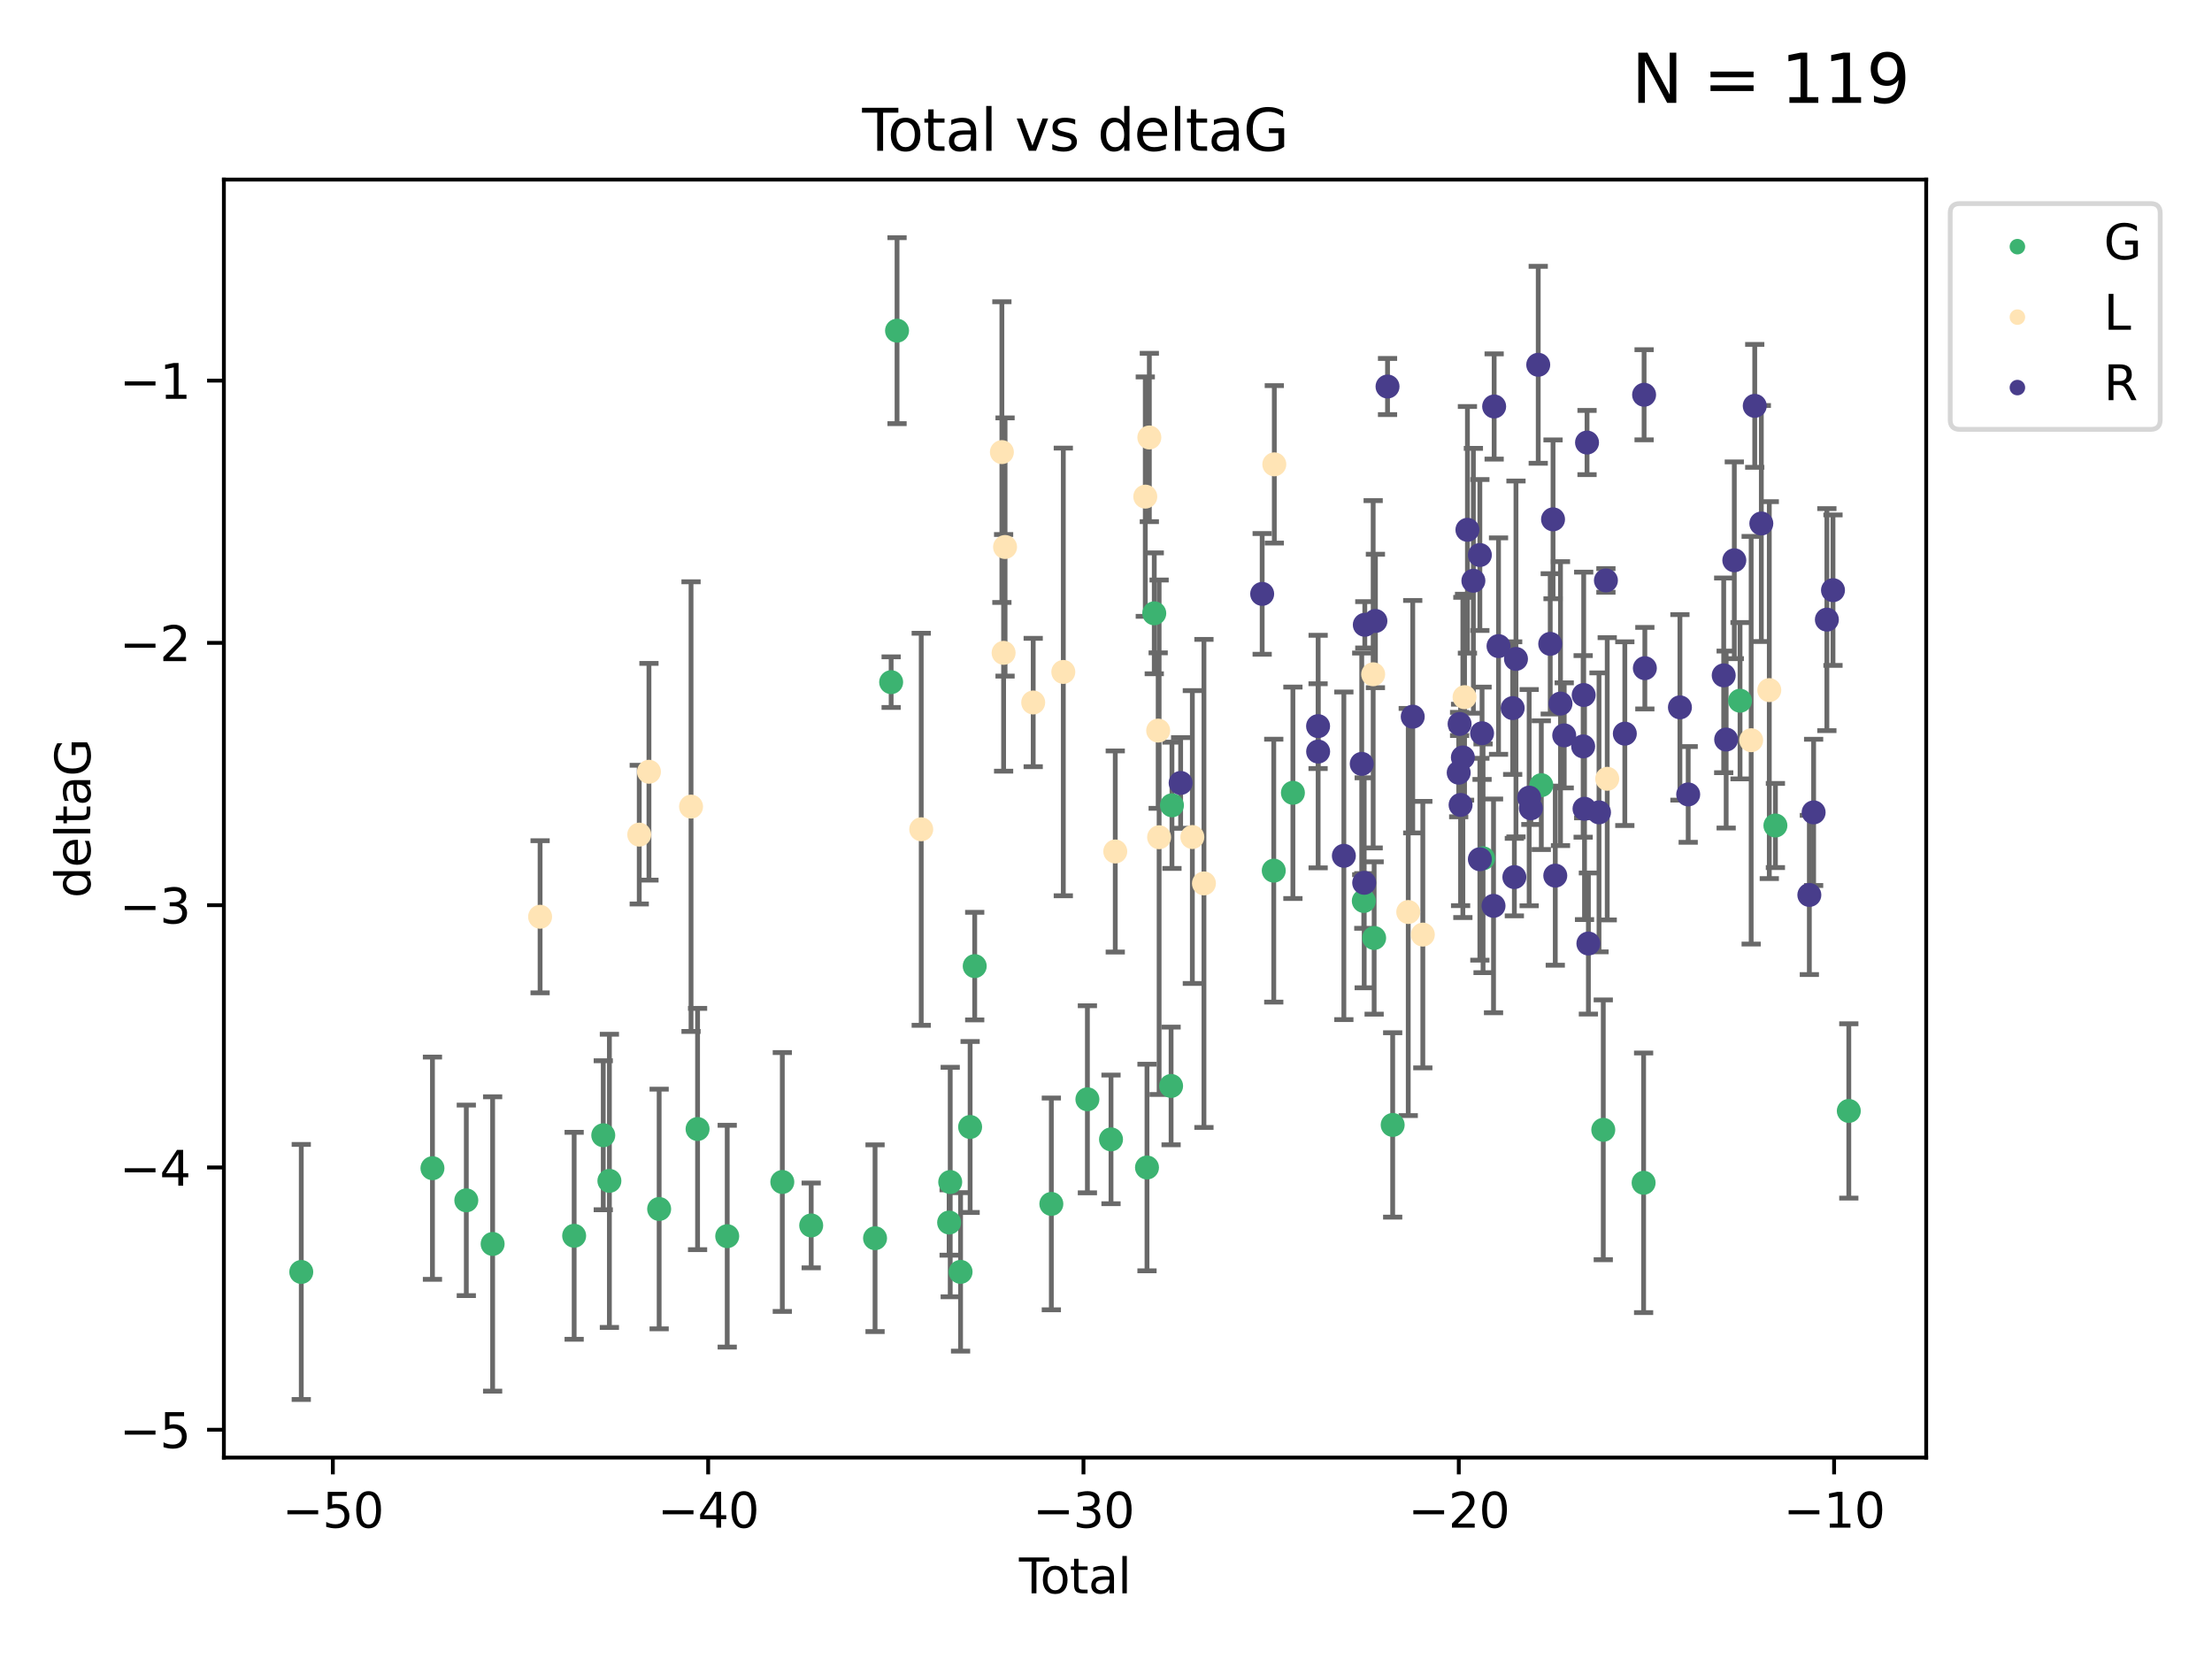 <?xml version="1.0" encoding="utf-8" standalone="no"?>
<!DOCTYPE svg PUBLIC "-//W3C//DTD SVG 1.1//EN"
  "http://www.w3.org/Graphics/SVG/1.1/DTD/svg11.dtd">
<svg xmlns:xlink="http://www.w3.org/1999/xlink" width="460.8pt" height="345.6pt" viewBox="0 0 460.8 345.6" xmlns="http://www.w3.org/2000/svg" version="1.1">
 <defs>
  <style type="text/css">*{stroke-linejoin: round; stroke-linecap: butt}</style>
 </defs>
 <g id="figure_1">
  <g id="patch_1">
   <path d="M 0 345.6 
L 460.8 345.6 
L 460.8 0 
L 0 0 
z
" style="fill: #ffffff"/>
  </g>
  <g id="axes_1">
   <g id="patch_2">
    <path d="M 46.64 303.64 
L 401.26 303.64 
L 401.26 37.411 
L 46.64 37.411 
z
" style="fill: #ffffff"/>
   </g>
   <g id="PathCollection_1">
    <defs>
     <path id="m2818a86fb1" d="M 0 1.118 
C 0.297 1.118 0.581 1 0.791 0.791 
C 1 0.581 1.118 0.297 1.118 0 
C 1.118 -0.297 1 -0.581 0.791 -0.791 
C 0.581 -1 0.297 -1.118 0 -1.118 
C -0.297 -1.118 -0.581 -1 -0.791 -0.791 
C -1 -0.581 -1.118 -0.297 -1.118 0 
C -1.118 0.297 -1 0.581 -0.791 0.791 
C -0.581 1 -0.297 1.118 0 1.118 
z
" style="stroke: #3cb371"/>
    </defs>
    <g clip-path="url(#pe09cd48e2c)">
     <use xlink:href="#m2818a86fb1" x="62.759" y="264.972" style="fill: #3cb371; stroke: #3cb371"/>
     <use xlink:href="#m2818a86fb1" x="90.088" y="243.357" style="fill: #3cb371; stroke: #3cb371"/>
     <use xlink:href="#m2818a86fb1" x="97.141" y="250.055" style="fill: #3cb371; stroke: #3cb371"/>
     <use xlink:href="#m2818a86fb1" x="102.624" y="259.141" style="fill: #3cb371; stroke: #3cb371"/>
     <use xlink:href="#m2818a86fb1" x="119.607" y="257.437" style="fill: #3cb371; stroke: #3cb371"/>
     <use xlink:href="#m2818a86fb1" x="125.672" y="236.494" style="fill: #3cb371; stroke: #3cb371"/>
     <use xlink:href="#m2818a86fb1" x="126.948" y="245.992" style="fill: #3cb371; stroke: #3cb371"/>
     <use xlink:href="#m2818a86fb1" x="137.313" y="251.854" style="fill: #3cb371; stroke: #3cb371"/>
     <use xlink:href="#m2818a86fb1" x="145.317" y="235.195" style="fill: #3cb371; stroke: #3cb371"/>
     <use xlink:href="#m2818a86fb1" x="151.493" y="257.518" style="fill: #3cb371; stroke: #3cb371"/>
     <use xlink:href="#m2818a86fb1" x="162.97" y="246.229" style="fill: #3cb371; stroke: #3cb371"/>
     <use xlink:href="#m2818a86fb1" x="168.987" y="255.28" style="fill: #3cb371; stroke: #3cb371"/>
     <use xlink:href="#m2818a86fb1" x="182.29" y="257.942" style="fill: #3cb371; stroke: #3cb371"/>
     <use xlink:href="#m2818a86fb1" x="185.642" y="142.106" style="fill: #3cb371; stroke: #3cb371"/>
     <use xlink:href="#m2818a86fb1" x="186.871" y="68.883" style="fill: #3cb371; stroke: #3cb371"/>
     <use xlink:href="#m2818a86fb1" x="197.722" y="254.674" style="fill: #3cb371; stroke: #3cb371"/>
     <use xlink:href="#m2818a86fb1" x="197.948" y="246.241" style="fill: #3cb371; stroke: #3cb371"/>
     <use xlink:href="#m2818a86fb1" x="200.104" y="264.956" style="fill: #3cb371; stroke: #3cb371"/>
     <use xlink:href="#m2818a86fb1" x="202.094" y="234.768" style="fill: #3cb371; stroke: #3cb371"/>
     <use xlink:href="#m2818a86fb1" x="203.051" y="201.259" style="fill: #3cb371; stroke: #3cb371"/>
     <use xlink:href="#m2818a86fb1" x="219.014" y="250.798" style="fill: #3cb371; stroke: #3cb371"/>
     <use xlink:href="#m2818a86fb1" x="226.525" y="229.002" style="fill: #3cb371; stroke: #3cb371"/>
     <use xlink:href="#m2818a86fb1" x="231.444" y="237.354" style="fill: #3cb371; stroke: #3cb371"/>
     <use xlink:href="#m2818a86fb1" x="238.94" y="243.213" style="fill: #3cb371; stroke: #3cb371"/>
     <use xlink:href="#m2818a86fb1" x="240.454" y="127.765" style="fill: #3cb371; stroke: #3cb371"/>
     <use xlink:href="#m2818a86fb1" x="243.96" y="226.223" style="fill: #3cb371; stroke: #3cb371"/>
     <use xlink:href="#m2818a86fb1" x="244.141" y="167.759" style="fill: #3cb371; stroke: #3cb371"/>
     <use xlink:href="#m2818a86fb1" x="265.348" y="181.37" style="fill: #3cb371; stroke: #3cb371"/>
     <use xlink:href="#m2818a86fb1" x="269.336" y="165.153" style="fill: #3cb371; stroke: #3cb371"/>
     <use xlink:href="#m2818a86fb1" x="284.105" y="187.683" style="fill: #3cb371; stroke: #3cb371"/>
     <use xlink:href="#m2818a86fb1" x="286.259" y="195.399" style="fill: #3cb371; stroke: #3cb371"/>
     <use xlink:href="#m2818a86fb1" x="290.12" y="234.344" style="fill: #3cb371; stroke: #3cb371"/>
     <use xlink:href="#m2818a86fb1" x="308.95" y="178.803" style="fill: #3cb371; stroke: #3cb371"/>
     <use xlink:href="#m2818a86fb1" x="321.082" y="163.562" style="fill: #3cb371; stroke: #3cb371"/>
     <use xlink:href="#m2818a86fb1" x="333.992" y="235.362" style="fill: #3cb371; stroke: #3cb371"/>
     <use xlink:href="#m2818a86fb1" x="342.394" y="246.397" style="fill: #3cb371; stroke: #3cb371"/>
     <use xlink:href="#m2818a86fb1" x="362.482" y="145.972" style="fill: #3cb371; stroke: #3cb371"/>
     <use xlink:href="#m2818a86fb1" x="369.849" y="171.969" style="fill: #3cb371; stroke: #3cb371"/>
     <use xlink:href="#m2818a86fb1" x="385.141" y="231.428" style="fill: #3cb371; stroke: #3cb371"/>
    </g>
   </g>
   <g id="PathCollection_2">
    <defs>
     <path id="m0428dba614" d="M 0 1.118 
C 0.297 1.118 0.581 1 0.791 0.791 
C 1 0.581 1.118 0.297 1.118 0 
C 1.118 -0.297 1 -0.581 0.791 -0.791 
C 0.581 -1 0.297 -1.118 0 -1.118 
C -0.297 -1.118 -0.581 -1 -0.791 -0.791 
C -1 -0.581 -1.118 -0.297 -1.118 0 
C -1.118 0.297 -1 0.581 -0.791 0.791 
C -0.581 1 -0.297 1.118 0 1.118 
z
" style="stroke: #ffe4b5"/>
    </defs>
    <g clip-path="url(#pe09cd48e2c)">
     <use xlink:href="#m0428dba614" x="112.511" y="190.979" style="fill: #ffe4b5; stroke: #ffe4b5"/>
     <use xlink:href="#m0428dba614" x="133.166" y="173.867" style="fill: #ffe4b5; stroke: #ffe4b5"/>
     <use xlink:href="#m0428dba614" x="135.189" y="160.77" style="fill: #ffe4b5; stroke: #ffe4b5"/>
     <use xlink:href="#m0428dba614" x="143.957" y="168.033" style="fill: #ffe4b5; stroke: #ffe4b5"/>
     <use xlink:href="#m0428dba614" x="191.909" y="172.755" style="fill: #ffe4b5; stroke: #ffe4b5"/>
     <use xlink:href="#m0428dba614" x="208.711" y="94.182" style="fill: #ffe4b5; stroke: #ffe4b5"/>
     <use xlink:href="#m0428dba614" x="209.071" y="135.997" style="fill: #ffe4b5; stroke: #ffe4b5"/>
     <use xlink:href="#m0428dba614" x="209.373" y="113.949" style="fill: #ffe4b5; stroke: #ffe4b5"/>
     <use xlink:href="#m0428dba614" x="215.235" y="146.342" style="fill: #ffe4b5; stroke: #ffe4b5"/>
     <use xlink:href="#m0428dba614" x="221.507" y="139.975" style="fill: #ffe4b5; stroke: #ffe4b5"/>
     <use xlink:href="#m0428dba614" x="232.33" y="177.38" style="fill: #ffe4b5; stroke: #ffe4b5"/>
     <use xlink:href="#m0428dba614" x="238.584" y="103.457" style="fill: #ffe4b5; stroke: #ffe4b5"/>
     <use xlink:href="#m0428dba614" x="239.428" y="91.135" style="fill: #ffe4b5; stroke: #ffe4b5"/>
     <use xlink:href="#m0428dba614" x="241.269" y="152.194" style="fill: #ffe4b5; stroke: #ffe4b5"/>
     <use xlink:href="#m0428dba614" x="241.466" y="174.414" style="fill: #ffe4b5; stroke: #ffe4b5"/>
     <use xlink:href="#m0428dba614" x="248.388" y="174.371" style="fill: #ffe4b5; stroke: #ffe4b5"/>
     <use xlink:href="#m0428dba614" x="250.804" y="184.029" style="fill: #ffe4b5; stroke: #ffe4b5"/>
     <use xlink:href="#m0428dba614" x="265.463" y="96.731" style="fill: #ffe4b5; stroke: #ffe4b5"/>
     <use xlink:href="#m0428dba614" x="286.057" y="140.463" style="fill: #ffe4b5; stroke: #ffe4b5"/>
     <use xlink:href="#m0428dba614" x="293.363" y="189.987" style="fill: #ffe4b5; stroke: #ffe4b5"/>
     <use xlink:href="#m0428dba614" x="296.4" y="194.696" style="fill: #ffe4b5; stroke: #ffe4b5"/>
     <use xlink:href="#m0428dba614" x="305.094" y="145.235" style="fill: #ffe4b5; stroke: #ffe4b5"/>
     <use xlink:href="#m0428dba614" x="334.815" y="162.236" style="fill: #ffe4b5; stroke: #ffe4b5"/>
     <use xlink:href="#m0428dba614" x="364.8" y="154.198" style="fill: #ffe4b5; stroke: #ffe4b5"/>
     <use xlink:href="#m0428dba614" x="368.576" y="143.764" style="fill: #ffe4b5; stroke: #ffe4b5"/>
    </g>
   </g>
   <g id="PathCollection_3">
    <defs>
     <path id="mced231113f" d="M 0 1.118 
C 0.297 1.118 0.581 1 0.791 0.791 
C 1 0.581 1.118 0.297 1.118 0 
C 1.118 -0.297 1 -0.581 0.791 -0.791 
C 0.581 -1 0.297 -1.118 0 -1.118 
C -0.297 -1.118 -0.581 -1 -0.791 -0.791 
C -1 -0.581 -1.118 -0.297 -1.118 0 
C -1.118 0.297 -1 0.581 -0.791 0.791 
C -0.581 1 -0.297 1.118 0 1.118 
z
" style="stroke: #483d8b"/>
    </defs>
    <g clip-path="url(#pe09cd48e2c)">
     <use xlink:href="#mced231113f" x="245.949" y="163.103" style="fill: #483d8b; stroke: #483d8b"/>
     <use xlink:href="#mced231113f" x="262.933" y="123.719" style="fill: #483d8b; stroke: #483d8b"/>
     <use xlink:href="#mced231113f" x="274.579" y="151.269" style="fill: #483d8b; stroke: #483d8b"/>
     <use xlink:href="#mced231113f" x="274.592" y="156.565" style="fill: #483d8b; stroke: #483d8b"/>
     <use xlink:href="#mced231113f" x="279.951" y="178.28" style="fill: #483d8b; stroke: #483d8b"/>
     <use xlink:href="#mced231113f" x="283.675" y="159.129" style="fill: #483d8b; stroke: #483d8b"/>
     <use xlink:href="#mced231113f" x="284.186" y="183.902" style="fill: #483d8b; stroke: #483d8b"/>
     <use xlink:href="#mced231113f" x="284.314" y="130.157" style="fill: #483d8b; stroke: #483d8b"/>
     <use xlink:href="#mced231113f" x="286.523" y="129.36" style="fill: #483d8b; stroke: #483d8b"/>
     <use xlink:href="#mced231113f" x="289.049" y="80.519" style="fill: #483d8b; stroke: #483d8b"/>
     <use xlink:href="#mced231113f" x="294.299" y="149.3" style="fill: #483d8b; stroke: #483d8b"/>
     <use xlink:href="#mced231113f" x="303.875" y="160.968" style="fill: #483d8b; stroke: #483d8b"/>
     <use xlink:href="#mced231113f" x="304.061" y="150.812" style="fill: #483d8b; stroke: #483d8b"/>
     <use xlink:href="#mced231113f" x="304.268" y="167.681" style="fill: #483d8b; stroke: #483d8b"/>
     <use xlink:href="#mced231113f" x="304.742" y="157.788" style="fill: #483d8b; stroke: #483d8b"/>
     <use xlink:href="#mced231113f" x="305.692" y="110.37" style="fill: #483d8b; stroke: #483d8b"/>
     <use xlink:href="#mced231113f" x="306.933" y="120.983" style="fill: #483d8b; stroke: #483d8b"/>
     <use xlink:href="#mced231113f" x="308.282" y="115.619" style="fill: #483d8b; stroke: #483d8b"/>
     <use xlink:href="#mced231113f" x="308.284" y="178.995" style="fill: #483d8b; stroke: #483d8b"/>
     <use xlink:href="#mced231113f" x="308.74" y="152.749" style="fill: #483d8b; stroke: #483d8b"/>
     <use xlink:href="#mced231113f" x="311.129" y="188.709" style="fill: #483d8b; stroke: #483d8b"/>
     <use xlink:href="#mced231113f" x="311.259" y="84.676" style="fill: #483d8b; stroke: #483d8b"/>
     <use xlink:href="#mced231113f" x="312.17" y="134.596" style="fill: #483d8b; stroke: #483d8b"/>
     <use xlink:href="#mced231113f" x="315.118" y="147.512" style="fill: #483d8b; stroke: #483d8b"/>
     <use xlink:href="#mced231113f" x="315.468" y="182.716" style="fill: #483d8b; stroke: #483d8b"/>
     <use xlink:href="#mced231113f" x="315.806" y="137.267" style="fill: #483d8b; stroke: #483d8b"/>
     <use xlink:href="#mced231113f" x="318.552" y="166.164" style="fill: #483d8b; stroke: #483d8b"/>
     <use xlink:href="#mced231113f" x="318.906" y="168.386" style="fill: #483d8b; stroke: #483d8b"/>
     <use xlink:href="#mced231113f" x="320.442" y="75.991" style="fill: #483d8b; stroke: #483d8b"/>
     <use xlink:href="#mced231113f" x="322.942" y="134.129" style="fill: #483d8b; stroke: #483d8b"/>
     <use xlink:href="#mced231113f" x="323.526" y="108.187" style="fill: #483d8b; stroke: #483d8b"/>
     <use xlink:href="#mced231113f" x="323.993" y="182.412" style="fill: #483d8b; stroke: #483d8b"/>
     <use xlink:href="#mced231113f" x="325.078" y="146.574" style="fill: #483d8b; stroke: #483d8b"/>
     <use xlink:href="#mced231113f" x="325.855" y="153.191" style="fill: #483d8b; stroke: #483d8b"/>
     <use xlink:href="#mced231113f" x="329.801" y="155.488" style="fill: #483d8b; stroke: #483d8b"/>
     <use xlink:href="#mced231113f" x="329.912" y="144.785" style="fill: #483d8b; stroke: #483d8b"/>
     <use xlink:href="#mced231113f" x="330.084" y="168.482" style="fill: #483d8b; stroke: #483d8b"/>
     <use xlink:href="#mced231113f" x="330.608" y="92.189" style="fill: #483d8b; stroke: #483d8b"/>
     <use xlink:href="#mced231113f" x="330.892" y="196.553" style="fill: #483d8b; stroke: #483d8b"/>
     <use xlink:href="#mced231113f" x="333.103" y="169.229" style="fill: #483d8b; stroke: #483d8b"/>
     <use xlink:href="#mced231113f" x="334.543" y="120.915" style="fill: #483d8b; stroke: #483d8b"/>
     <use xlink:href="#mced231113f" x="338.481" y="152.834" style="fill: #483d8b; stroke: #483d8b"/>
     <use xlink:href="#mced231113f" x="342.495" y="82.238" style="fill: #483d8b; stroke: #483d8b"/>
     <use xlink:href="#mced231113f" x="342.653" y="139.191" style="fill: #483d8b; stroke: #483d8b"/>
     <use xlink:href="#mced231113f" x="349.96" y="147.356" style="fill: #483d8b; stroke: #483d8b"/>
     <use xlink:href="#mced231113f" x="351.682" y="165.494" style="fill: #483d8b; stroke: #483d8b"/>
     <use xlink:href="#mced231113f" x="359.08" y="140.689" style="fill: #483d8b; stroke: #483d8b"/>
     <use xlink:href="#mced231113f" x="359.592" y="154.06" style="fill: #483d8b; stroke: #483d8b"/>
     <use xlink:href="#mced231113f" x="361.289" y="116.717" style="fill: #483d8b; stroke: #483d8b"/>
     <use xlink:href="#mced231113f" x="365.545" y="84.549" style="fill: #483d8b; stroke: #483d8b"/>
     <use xlink:href="#mced231113f" x="366.916" y="109.055" style="fill: #483d8b; stroke: #483d8b"/>
     <use xlink:href="#mced231113f" x="376.92" y="186.434" style="fill: #483d8b; stroke: #483d8b"/>
     <use xlink:href="#mced231113f" x="377.811" y="169.235" style="fill: #483d8b; stroke: #483d8b"/>
     <use xlink:href="#mced231113f" x="380.571" y="129.081" style="fill: #483d8b; stroke: #483d8b"/>
     <use xlink:href="#mced231113f" x="381.845" y="122.945" style="fill: #483d8b; stroke: #483d8b"/>
    </g>
   </g>
   <g id="matplotlib.axis_1">
    <g id="xtick_1">
     <g id="line2d_1">
      <defs>
       <path id="m59a5bfc6a1" d="M 0 0 
L 0 3.5 
" style="stroke: #000000; stroke-width: 0.8"/>
      </defs>
      <g>
       <use xlink:href="#m59a5bfc6a1" x="69.339" y="303.64" style="stroke: #000000; stroke-width: 0.8"/>
      </g>
     </g>
     <g id="text_1">
      <!-- −50 -->
      <g transform="translate(58.787 318.238)scale(0.1 -0.1)">
       <defs>
        <path id="DejaVuSans-2212" d="M 678 2272 
L 4684 2272 
L 4684 1741 
L 678 1741 
L 678 2272 
z
" transform="scale(0.016)"/>
        <path id="DejaVuSans-35" d="M 691 4666 
L 3169 4666 
L 3169 4134 
L 1269 4134 
L 1269 2991 
Q 1406 3038 1543 3061 
Q 1681 3084 1819 3084 
Q 2600 3084 3056 2656 
Q 3513 2228 3513 1497 
Q 3513 744 3044 326 
Q 2575 -91 1722 -91 
Q 1428 -91 1123 -41 
Q 819 9 494 109 
L 494 744 
Q 775 591 1075 516 
Q 1375 441 1709 441 
Q 2250 441 2565 725 
Q 2881 1009 2881 1497 
Q 2881 1984 2565 2268 
Q 2250 2553 1709 2553 
Q 1456 2553 1204 2497 
Q 953 2441 691 2322 
L 691 4666 
z
" transform="scale(0.016)"/>
        <path id="DejaVuSans-30" d="M 2034 4250 
Q 1547 4250 1301 3770 
Q 1056 3291 1056 2328 
Q 1056 1369 1301 889 
Q 1547 409 2034 409 
Q 2525 409 2770 889 
Q 3016 1369 3016 2328 
Q 3016 3291 2770 3770 
Q 2525 4250 2034 4250 
z
M 2034 4750 
Q 2819 4750 3233 4129 
Q 3647 3509 3647 2328 
Q 3647 1150 3233 529 
Q 2819 -91 2034 -91 
Q 1250 -91 836 529 
Q 422 1150 422 2328 
Q 422 3509 836 4129 
Q 1250 4750 2034 4750 
z
" transform="scale(0.016)"/>
       </defs>
       <use xlink:href="#DejaVuSans-2212"/>
       <use xlink:href="#DejaVuSans-35" x="83.789"/>
       <use xlink:href="#DejaVuSans-30" x="147.412"/>
      </g>
     </g>
    </g>
    <g id="xtick_2">
     <g id="line2d_2">
      <g>
       <use xlink:href="#m59a5bfc6a1" x="147.523" y="303.64" style="stroke: #000000; stroke-width: 0.8"/>
      </g>
     </g>
     <g id="text_2">
      <!-- −40 -->
      <g transform="translate(136.971 318.238)scale(0.1 -0.1)">
       <defs>
        <path id="DejaVuSans-34" d="M 2419 4116 
L 825 1625 
L 2419 1625 
L 2419 4116 
z
M 2253 4666 
L 3047 4666 
L 3047 1625 
L 3713 1625 
L 3713 1100 
L 3047 1100 
L 3047 0 
L 2419 0 
L 2419 1100 
L 313 1100 
L 313 1709 
L 2253 4666 
z
" transform="scale(0.016)"/>
       </defs>
       <use xlink:href="#DejaVuSans-2212"/>
       <use xlink:href="#DejaVuSans-34" x="83.789"/>
       <use xlink:href="#DejaVuSans-30" x="147.412"/>
      </g>
     </g>
    </g>
    <g id="xtick_3">
     <g id="line2d_3">
      <g>
       <use xlink:href="#m59a5bfc6a1" x="225.708" y="303.64" style="stroke: #000000; stroke-width: 0.8"/>
      </g>
     </g>
     <g id="text_3">
      <!-- −30 -->
      <g transform="translate(215.155 318.238)scale(0.1 -0.1)">
       <defs>
        <path id="DejaVuSans-33" d="M 2597 2516 
Q 3050 2419 3304 2112 
Q 3559 1806 3559 1356 
Q 3559 666 3084 287 
Q 2609 -91 1734 -91 
Q 1441 -91 1130 -33 
Q 819 25 488 141 
L 488 750 
Q 750 597 1062 519 
Q 1375 441 1716 441 
Q 2309 441 2620 675 
Q 2931 909 2931 1356 
Q 2931 1769 2642 2001 
Q 2353 2234 1838 2234 
L 1294 2234 
L 1294 2753 
L 1863 2753 
Q 2328 2753 2575 2939 
Q 2822 3125 2822 3475 
Q 2822 3834 2567 4026 
Q 2313 4219 1838 4219 
Q 1578 4219 1281 4162 
Q 984 4106 628 3988 
L 628 4550 
Q 988 4650 1302 4700 
Q 1616 4750 1894 4750 
Q 2613 4750 3031 4423 
Q 3450 4097 3450 3541 
Q 3450 3153 3228 2886 
Q 3006 2619 2597 2516 
z
" transform="scale(0.016)"/>
       </defs>
       <use xlink:href="#DejaVuSans-2212"/>
       <use xlink:href="#DejaVuSans-33" x="83.789"/>
       <use xlink:href="#DejaVuSans-30" x="147.412"/>
      </g>
     </g>
    </g>
    <g id="xtick_4">
     <g id="line2d_4">
      <g>
       <use xlink:href="#m59a5bfc6a1" x="303.892" y="303.64" style="stroke: #000000; stroke-width: 0.8"/>
      </g>
     </g>
     <g id="text_4">
      <!-- −20 -->
      <g transform="translate(293.34 318.238)scale(0.1 -0.1)">
       <defs>
        <path id="DejaVuSans-32" d="M 1228 531 
L 3431 531 
L 3431 0 
L 469 0 
L 469 531 
Q 828 903 1448 1529 
Q 2069 2156 2228 2338 
Q 2531 2678 2651 2914 
Q 2772 3150 2772 3378 
Q 2772 3750 2511 3984 
Q 2250 4219 1831 4219 
Q 1534 4219 1204 4116 
Q 875 4013 500 3803 
L 500 4441 
Q 881 4594 1212 4672 
Q 1544 4750 1819 4750 
Q 2544 4750 2975 4387 
Q 3406 4025 3406 3419 
Q 3406 3131 3298 2873 
Q 3191 2616 2906 2266 
Q 2828 2175 2409 1742 
Q 1991 1309 1228 531 
z
" transform="scale(0.016)"/>
       </defs>
       <use xlink:href="#DejaVuSans-2212"/>
       <use xlink:href="#DejaVuSans-32" x="83.789"/>
       <use xlink:href="#DejaVuSans-30" x="147.412"/>
      </g>
     </g>
    </g>
    <g id="xtick_5">
     <g id="line2d_5">
      <g>
       <use xlink:href="#m59a5bfc6a1" x="382.076" y="303.64" style="stroke: #000000; stroke-width: 0.8"/>
      </g>
     </g>
     <g id="text_5">
      <!-- −10 -->
      <g transform="translate(371.524 318.238)scale(0.1 -0.1)">
       <defs>
        <path id="DejaVuSans-31" d="M 794 531 
L 1825 531 
L 1825 4091 
L 703 3866 
L 703 4441 
L 1819 4666 
L 2450 4666 
L 2450 531 
L 3481 531 
L 3481 0 
L 794 0 
L 794 531 
z
" transform="scale(0.016)"/>
       </defs>
       <use xlink:href="#DejaVuSans-2212"/>
       <use xlink:href="#DejaVuSans-31" x="83.789"/>
       <use xlink:href="#DejaVuSans-30" x="147.412"/>
      </g>
     </g>
    </g>
    <g id="text_6">
     <!-- Total -->
     <g transform="translate(212.273 331.917)scale(0.1 -0.1)">
      <defs>
       <path id="DejaVuSans-54" d="M -19 4666 
L 3928 4666 
L 3928 4134 
L 2272 4134 
L 2272 0 
L 1638 0 
L 1638 4134 
L -19 4134 
L -19 4666 
z
" transform="scale(0.016)"/>
       <path id="DejaVuSans-6f" d="M 1959 3097 
Q 1497 3097 1228 2736 
Q 959 2375 959 1747 
Q 959 1119 1226 758 
Q 1494 397 1959 397 
Q 2419 397 2687 759 
Q 2956 1122 2956 1747 
Q 2956 2369 2687 2733 
Q 2419 3097 1959 3097 
z
M 1959 3584 
Q 2709 3584 3137 3096 
Q 3566 2609 3566 1747 
Q 3566 888 3137 398 
Q 2709 -91 1959 -91 
Q 1206 -91 779 398 
Q 353 888 353 1747 
Q 353 2609 779 3096 
Q 1206 3584 1959 3584 
z
" transform="scale(0.016)"/>
       <path id="DejaVuSans-74" d="M 1172 4494 
L 1172 3500 
L 2356 3500 
L 2356 3053 
L 1172 3053 
L 1172 1153 
Q 1172 725 1289 603 
Q 1406 481 1766 481 
L 2356 481 
L 2356 0 
L 1766 0 
Q 1100 0 847 248 
Q 594 497 594 1153 
L 594 3053 
L 172 3053 
L 172 3500 
L 594 3500 
L 594 4494 
L 1172 4494 
z
" transform="scale(0.016)"/>
       <path id="DejaVuSans-61" d="M 2194 1759 
Q 1497 1759 1228 1600 
Q 959 1441 959 1056 
Q 959 750 1161 570 
Q 1363 391 1709 391 
Q 2188 391 2477 730 
Q 2766 1069 2766 1631 
L 2766 1759 
L 2194 1759 
z
M 3341 1997 
L 3341 0 
L 2766 0 
L 2766 531 
Q 2569 213 2275 61 
Q 1981 -91 1556 -91 
Q 1019 -91 701 211 
Q 384 513 384 1019 
Q 384 1609 779 1909 
Q 1175 2209 1959 2209 
L 2766 2209 
L 2766 2266 
Q 2766 2663 2505 2880 
Q 2244 3097 1772 3097 
Q 1472 3097 1187 3025 
Q 903 2953 641 2809 
L 641 3341 
Q 956 3463 1253 3523 
Q 1550 3584 1831 3584 
Q 2591 3584 2966 3190 
Q 3341 2797 3341 1997 
z
" transform="scale(0.016)"/>
       <path id="DejaVuSans-6c" d="M 603 4863 
L 1178 4863 
L 1178 0 
L 603 0 
L 603 4863 
z
" transform="scale(0.016)"/>
      </defs>
      <use xlink:href="#DejaVuSans-54"/>
      <use xlink:href="#DejaVuSans-6f" x="44.084"/>
      <use xlink:href="#DejaVuSans-74" x="105.266"/>
      <use xlink:href="#DejaVuSans-61" x="144.475"/>
      <use xlink:href="#DejaVuSans-6c" x="205.754"/>
     </g>
    </g>
   </g>
   <g id="matplotlib.axis_2">
    <g id="ytick_1">
     <g id="line2d_6">
      <defs>
       <path id="m09f94ce9d9" d="M 0 0 
L -3.5 0 
" style="stroke: #000000; stroke-width: 0.8"/>
      </defs>
      <g>
       <use xlink:href="#m09f94ce9d9" x="46.64" y="297.844" style="stroke: #000000; stroke-width: 0.8"/>
      </g>
     </g>
     <g id="text_7">
      <!-- −5 -->
      <g transform="translate(24.898 301.643)scale(0.1 -0.1)">
       <use xlink:href="#DejaVuSans-2212"/>
       <use xlink:href="#DejaVuSans-35" x="83.789"/>
      </g>
     </g>
    </g>
    <g id="ytick_2">
     <g id="line2d_7">
      <g>
       <use xlink:href="#m09f94ce9d9" x="46.64" y="243.204" style="stroke: #000000; stroke-width: 0.8"/>
      </g>
     </g>
     <g id="text_8">
      <!-- −4 -->
      <g transform="translate(24.898 247.003)scale(0.1 -0.1)">
       <use xlink:href="#DejaVuSans-2212"/>
       <use xlink:href="#DejaVuSans-34" x="83.789"/>
      </g>
     </g>
    </g>
    <g id="ytick_3">
     <g id="line2d_8">
      <g>
       <use xlink:href="#m09f94ce9d9" x="46.64" y="188.564" style="stroke: #000000; stroke-width: 0.8"/>
      </g>
     </g>
     <g id="text_9">
      <!-- −3 -->
      <g transform="translate(24.898 192.364)scale(0.1 -0.1)">
       <use xlink:href="#DejaVuSans-2212"/>
       <use xlink:href="#DejaVuSans-33" x="83.789"/>
      </g>
     </g>
    </g>
    <g id="ytick_4">
     <g id="line2d_9">
      <g>
       <use xlink:href="#m09f94ce9d9" x="46.64" y="133.924" style="stroke: #000000; stroke-width: 0.8"/>
      </g>
     </g>
     <g id="text_10">
      <!-- −2 -->
      <g transform="translate(24.898 137.724)scale(0.1 -0.1)">
       <use xlink:href="#DejaVuSans-2212"/>
       <use xlink:href="#DejaVuSans-32" x="83.789"/>
      </g>
     </g>
    </g>
    <g id="ytick_5">
     <g id="line2d_10">
      <g>
       <use xlink:href="#m09f94ce9d9" x="46.64" y="79.284" style="stroke: #000000; stroke-width: 0.8"/>
      </g>
     </g>
     <g id="text_11">
      <!-- −1 -->
      <g transform="translate(24.898 83.084)scale(0.1 -0.1)">
       <use xlink:href="#DejaVuSans-2212"/>
       <use xlink:href="#DejaVuSans-31" x="83.789"/>
      </g>
     </g>
    </g>
    <g id="text_12">
     <!-- deltaG -->
     <g transform="translate(18.818 187.064)rotate(-90)scale(0.1 -0.1)">
      <defs>
       <path id="DejaVuSans-64" d="M 2906 2969 
L 2906 4863 
L 3481 4863 
L 3481 0 
L 2906 0 
L 2906 525 
Q 2725 213 2448 61 
Q 2172 -91 1784 -91 
Q 1150 -91 751 415 
Q 353 922 353 1747 
Q 353 2572 751 3078 
Q 1150 3584 1784 3584 
Q 2172 3584 2448 3432 
Q 2725 3281 2906 2969 
z
M 947 1747 
Q 947 1113 1208 752 
Q 1469 391 1925 391 
Q 2381 391 2643 752 
Q 2906 1113 2906 1747 
Q 2906 2381 2643 2742 
Q 2381 3103 1925 3103 
Q 1469 3103 1208 2742 
Q 947 2381 947 1747 
z
" transform="scale(0.016)"/>
       <path id="DejaVuSans-65" d="M 3597 1894 
L 3597 1613 
L 953 1613 
Q 991 1019 1311 708 
Q 1631 397 2203 397 
Q 2534 397 2845 478 
Q 3156 559 3463 722 
L 3463 178 
Q 3153 47 2828 -22 
Q 2503 -91 2169 -91 
Q 1331 -91 842 396 
Q 353 884 353 1716 
Q 353 2575 817 3079 
Q 1281 3584 2069 3584 
Q 2775 3584 3186 3129 
Q 3597 2675 3597 1894 
z
M 3022 2063 
Q 3016 2534 2758 2815 
Q 2500 3097 2075 3097 
Q 1594 3097 1305 2825 
Q 1016 2553 972 2059 
L 3022 2063 
z
" transform="scale(0.016)"/>
       <path id="DejaVuSans-47" d="M 3809 666 
L 3809 1919 
L 2778 1919 
L 2778 2438 
L 4434 2438 
L 4434 434 
Q 4069 175 3628 42 
Q 3188 -91 2688 -91 
Q 1594 -91 976 548 
Q 359 1188 359 2328 
Q 359 3472 976 4111 
Q 1594 4750 2688 4750 
Q 3144 4750 3555 4637 
Q 3966 4525 4313 4306 
L 4313 3634 
Q 3963 3931 3569 4081 
Q 3175 4231 2741 4231 
Q 1884 4231 1454 3753 
Q 1025 3275 1025 2328 
Q 1025 1384 1454 906 
Q 1884 428 2741 428 
Q 3075 428 3337 486 
Q 3600 544 3809 666 
z
" transform="scale(0.016)"/>
      </defs>
      <use xlink:href="#DejaVuSans-64"/>
      <use xlink:href="#DejaVuSans-65" x="63.477"/>
      <use xlink:href="#DejaVuSans-6c" x="125"/>
      <use xlink:href="#DejaVuSans-74" x="152.783"/>
      <use xlink:href="#DejaVuSans-61" x="191.992"/>
      <use xlink:href="#DejaVuSans-47" x="253.271"/>
     </g>
    </g>
   </g>
   <g id="LineCollection_1">
    <path d="M 62.759 291.539 
L 62.759 238.405 
" clip-path="url(#pe09cd48e2c)" style="fill: none; stroke: #696969"/>
    <path d="M 90.088 266.51 
L 90.088 220.204 
" clip-path="url(#pe09cd48e2c)" style="fill: none; stroke: #696969"/>
    <path d="M 97.141 269.901 
L 97.141 230.209 
" clip-path="url(#pe09cd48e2c)" style="fill: none; stroke: #696969"/>
    <path d="M 102.624 289.801 
L 102.624 228.482 
" clip-path="url(#pe09cd48e2c)" style="fill: none; stroke: #696969"/>
    <path d="M 119.607 278.993 
L 119.607 235.88 
" clip-path="url(#pe09cd48e2c)" style="fill: none; stroke: #696969"/>
    <path d="M 125.672 252.013 
L 125.672 220.976 
" clip-path="url(#pe09cd48e2c)" style="fill: none; stroke: #696969"/>
    <path d="M 126.948 276.528 
L 126.948 215.456 
" clip-path="url(#pe09cd48e2c)" style="fill: none; stroke: #696969"/>
    <path d="M 137.313 276.82 
L 137.313 226.888 
" clip-path="url(#pe09cd48e2c)" style="fill: none; stroke: #696969"/>
    <path d="M 145.317 260.326 
L 145.317 210.065 
" clip-path="url(#pe09cd48e2c)" style="fill: none; stroke: #696969"/>
    <path d="M 151.493 280.619 
L 151.493 234.417 
" clip-path="url(#pe09cd48e2c)" style="fill: none; stroke: #696969"/>
    <path d="M 162.97 273.192 
L 162.97 219.267 
" clip-path="url(#pe09cd48e2c)" style="fill: none; stroke: #696969"/>
    <path d="M 168.987 264.116 
L 168.987 246.445 
" clip-path="url(#pe09cd48e2c)" style="fill: none; stroke: #696969"/>
    <path d="M 182.29 277.391 
L 182.29 238.493 
" clip-path="url(#pe09cd48e2c)" style="fill: none; stroke: #696969"/>
    <path d="M 185.642 147.375 
L 185.642 136.837 
" clip-path="url(#pe09cd48e2c)" style="fill: none; stroke: #696969"/>
    <path d="M 186.871 88.254 
L 186.871 49.513 
" clip-path="url(#pe09cd48e2c)" style="fill: none; stroke: #696969"/>
    <path d="M 197.722 261.477 
L 197.722 247.87 
" clip-path="url(#pe09cd48e2c)" style="fill: none; stroke: #696969"/>
    <path d="M 197.948 270.142 
L 197.948 222.34 
" clip-path="url(#pe09cd48e2c)" style="fill: none; stroke: #696969"/>
    <path d="M 200.104 281.463 
L 200.104 248.45 
" clip-path="url(#pe09cd48e2c)" style="fill: none; stroke: #696969"/>
    <path d="M 202.094 252.578 
L 202.094 216.959 
" clip-path="url(#pe09cd48e2c)" style="fill: none; stroke: #696969"/>
    <path d="M 203.051 212.466 
L 203.051 190.051 
" clip-path="url(#pe09cd48e2c)" style="fill: none; stroke: #696969"/>
    <path d="M 219.014 272.857 
L 219.014 228.74 
" clip-path="url(#pe09cd48e2c)" style="fill: none; stroke: #696969"/>
    <path d="M 226.525 248.489 
L 226.525 209.516 
" clip-path="url(#pe09cd48e2c)" style="fill: none; stroke: #696969"/>
    <path d="M 231.444 250.753 
L 231.444 223.954 
" clip-path="url(#pe09cd48e2c)" style="fill: none; stroke: #696969"/>
    <path d="M 238.94 264.733 
L 238.94 221.693 
" clip-path="url(#pe09cd48e2c)" style="fill: none; stroke: #696969"/>
    <path d="M 240.454 140.357 
L 240.454 115.174 
" clip-path="url(#pe09cd48e2c)" style="fill: none; stroke: #696969"/>
    <path d="M 243.96 238.478 
L 243.96 213.969 
" clip-path="url(#pe09cd48e2c)" style="fill: none; stroke: #696969"/>
    <path d="M 244.141 180.911 
L 244.141 154.608 
" clip-path="url(#pe09cd48e2c)" style="fill: none; stroke: #696969"/>
    <path d="M 265.348 208.753 
L 265.348 153.986 
" clip-path="url(#pe09cd48e2c)" style="fill: none; stroke: #696969"/>
    <path d="M 269.336 187.175 
L 269.336 143.131 
" clip-path="url(#pe09cd48e2c)" style="fill: none; stroke: #696969"/>
    <path d="M 284.105 193.382 
L 284.105 181.984 
" clip-path="url(#pe09cd48e2c)" style="fill: none; stroke: #696969"/>
    <path d="M 286.259 211.267 
L 286.259 179.53 
" clip-path="url(#pe09cd48e2c)" style="fill: none; stroke: #696969"/>
    <path d="M 290.12 253.55 
L 290.12 215.138 
" clip-path="url(#pe09cd48e2c)" style="fill: none; stroke: #696969"/>
    <path d="M 308.95 202.627 
L 308.95 154.978 
" clip-path="url(#pe09cd48e2c)" style="fill: none; stroke: #696969"/>
    <path d="M 321.082 176.973 
L 321.082 150.151 
" clip-path="url(#pe09cd48e2c)" style="fill: none; stroke: #696969"/>
    <path d="M 333.992 262.421 
L 333.992 208.303 
" clip-path="url(#pe09cd48e2c)" style="fill: none; stroke: #696969"/>
    <path d="M 342.394 273.437 
L 342.394 219.357 
" clip-path="url(#pe09cd48e2c)" style="fill: none; stroke: #696969"/>
    <path d="M 362.482 162.254 
L 362.482 129.689 
" clip-path="url(#pe09cd48e2c)" style="fill: none; stroke: #696969"/>
    <path d="M 369.849 180.734 
L 369.849 163.205 
" clip-path="url(#pe09cd48e2c)" style="fill: none; stroke: #696969"/>
    <path d="M 385.141 249.586 
L 385.141 213.27 
" clip-path="url(#pe09cd48e2c)" style="fill: none; stroke: #696969"/>
   </g>
   <g id="line2d_11">
    <defs>
     <path id="mf29a262b18" d="M 2 0 
L -2 -0 
" style="stroke: #696969"/>
    </defs>
    <g clip-path="url(#pe09cd48e2c)">
     <use xlink:href="#mf29a262b18" x="62.759" y="291.539" style="fill: #696969; stroke: #696969"/>
     <use xlink:href="#mf29a262b18" x="90.088" y="266.51" style="fill: #696969; stroke: #696969"/>
     <use xlink:href="#mf29a262b18" x="97.141" y="269.901" style="fill: #696969; stroke: #696969"/>
     <use xlink:href="#mf29a262b18" x="102.624" y="289.801" style="fill: #696969; stroke: #696969"/>
     <use xlink:href="#mf29a262b18" x="119.607" y="278.993" style="fill: #696969; stroke: #696969"/>
     <use xlink:href="#mf29a262b18" x="125.672" y="252.013" style="fill: #696969; stroke: #696969"/>
     <use xlink:href="#mf29a262b18" x="126.948" y="276.528" style="fill: #696969; stroke: #696969"/>
     <use xlink:href="#mf29a262b18" x="137.313" y="276.82" style="fill: #696969; stroke: #696969"/>
     <use xlink:href="#mf29a262b18" x="145.317" y="260.326" style="fill: #696969; stroke: #696969"/>
     <use xlink:href="#mf29a262b18" x="151.493" y="280.619" style="fill: #696969; stroke: #696969"/>
     <use xlink:href="#mf29a262b18" x="162.97" y="273.192" style="fill: #696969; stroke: #696969"/>
     <use xlink:href="#mf29a262b18" x="168.987" y="264.116" style="fill: #696969; stroke: #696969"/>
     <use xlink:href="#mf29a262b18" x="182.29" y="277.391" style="fill: #696969; stroke: #696969"/>
     <use xlink:href="#mf29a262b18" x="185.642" y="147.375" style="fill: #696969; stroke: #696969"/>
     <use xlink:href="#mf29a262b18" x="186.871" y="88.254" style="fill: #696969; stroke: #696969"/>
     <use xlink:href="#mf29a262b18" x="197.722" y="261.477" style="fill: #696969; stroke: #696969"/>
     <use xlink:href="#mf29a262b18" x="197.948" y="270.142" style="fill: #696969; stroke: #696969"/>
     <use xlink:href="#mf29a262b18" x="200.104" y="281.463" style="fill: #696969; stroke: #696969"/>
     <use xlink:href="#mf29a262b18" x="202.094" y="252.578" style="fill: #696969; stroke: #696969"/>
     <use xlink:href="#mf29a262b18" x="203.051" y="212.466" style="fill: #696969; stroke: #696969"/>
     <use xlink:href="#mf29a262b18" x="219.014" y="272.857" style="fill: #696969; stroke: #696969"/>
     <use xlink:href="#mf29a262b18" x="226.525" y="248.489" style="fill: #696969; stroke: #696969"/>
     <use xlink:href="#mf29a262b18" x="231.444" y="250.753" style="fill: #696969; stroke: #696969"/>
     <use xlink:href="#mf29a262b18" x="238.94" y="264.733" style="fill: #696969; stroke: #696969"/>
     <use xlink:href="#mf29a262b18" x="240.454" y="140.357" style="fill: #696969; stroke: #696969"/>
     <use xlink:href="#mf29a262b18" x="243.96" y="238.478" style="fill: #696969; stroke: #696969"/>
     <use xlink:href="#mf29a262b18" x="244.141" y="180.911" style="fill: #696969; stroke: #696969"/>
     <use xlink:href="#mf29a262b18" x="265.348" y="208.753" style="fill: #696969; stroke: #696969"/>
     <use xlink:href="#mf29a262b18" x="269.336" y="187.175" style="fill: #696969; stroke: #696969"/>
     <use xlink:href="#mf29a262b18" x="284.105" y="193.382" style="fill: #696969; stroke: #696969"/>
     <use xlink:href="#mf29a262b18" x="286.259" y="211.267" style="fill: #696969; stroke: #696969"/>
     <use xlink:href="#mf29a262b18" x="290.12" y="253.55" style="fill: #696969; stroke: #696969"/>
     <use xlink:href="#mf29a262b18" x="308.95" y="202.627" style="fill: #696969; stroke: #696969"/>
     <use xlink:href="#mf29a262b18" x="321.082" y="176.973" style="fill: #696969; stroke: #696969"/>
     <use xlink:href="#mf29a262b18" x="333.992" y="262.421" style="fill: #696969; stroke: #696969"/>
     <use xlink:href="#mf29a262b18" x="342.394" y="273.437" style="fill: #696969; stroke: #696969"/>
     <use xlink:href="#mf29a262b18" x="362.482" y="162.254" style="fill: #696969; stroke: #696969"/>
     <use xlink:href="#mf29a262b18" x="369.849" y="180.734" style="fill: #696969; stroke: #696969"/>
     <use xlink:href="#mf29a262b18" x="385.141" y="249.586" style="fill: #696969; stroke: #696969"/>
    </g>
   </g>
   <g id="line2d_12">
    <g clip-path="url(#pe09cd48e2c)">
     <use xlink:href="#mf29a262b18" x="62.759" y="238.405" style="fill: #696969; stroke: #696969"/>
     <use xlink:href="#mf29a262b18" x="90.088" y="220.204" style="fill: #696969; stroke: #696969"/>
     <use xlink:href="#mf29a262b18" x="97.141" y="230.209" style="fill: #696969; stroke: #696969"/>
     <use xlink:href="#mf29a262b18" x="102.624" y="228.482" style="fill: #696969; stroke: #696969"/>
     <use xlink:href="#mf29a262b18" x="119.607" y="235.88" style="fill: #696969; stroke: #696969"/>
     <use xlink:href="#mf29a262b18" x="125.672" y="220.976" style="fill: #696969; stroke: #696969"/>
     <use xlink:href="#mf29a262b18" x="126.948" y="215.456" style="fill: #696969; stroke: #696969"/>
     <use xlink:href="#mf29a262b18" x="137.313" y="226.888" style="fill: #696969; stroke: #696969"/>
     <use xlink:href="#mf29a262b18" x="145.317" y="210.065" style="fill: #696969; stroke: #696969"/>
     <use xlink:href="#mf29a262b18" x="151.493" y="234.417" style="fill: #696969; stroke: #696969"/>
     <use xlink:href="#mf29a262b18" x="162.97" y="219.267" style="fill: #696969; stroke: #696969"/>
     <use xlink:href="#mf29a262b18" x="168.987" y="246.445" style="fill: #696969; stroke: #696969"/>
     <use xlink:href="#mf29a262b18" x="182.29" y="238.493" style="fill: #696969; stroke: #696969"/>
     <use xlink:href="#mf29a262b18" x="185.642" y="136.837" style="fill: #696969; stroke: #696969"/>
     <use xlink:href="#mf29a262b18" x="186.871" y="49.513" style="fill: #696969; stroke: #696969"/>
     <use xlink:href="#mf29a262b18" x="197.722" y="247.87" style="fill: #696969; stroke: #696969"/>
     <use xlink:href="#mf29a262b18" x="197.948" y="222.34" style="fill: #696969; stroke: #696969"/>
     <use xlink:href="#mf29a262b18" x="200.104" y="248.45" style="fill: #696969; stroke: #696969"/>
     <use xlink:href="#mf29a262b18" x="202.094" y="216.959" style="fill: #696969; stroke: #696969"/>
     <use xlink:href="#mf29a262b18" x="203.051" y="190.051" style="fill: #696969; stroke: #696969"/>
     <use xlink:href="#mf29a262b18" x="219.014" y="228.74" style="fill: #696969; stroke: #696969"/>
     <use xlink:href="#mf29a262b18" x="226.525" y="209.516" style="fill: #696969; stroke: #696969"/>
     <use xlink:href="#mf29a262b18" x="231.444" y="223.954" style="fill: #696969; stroke: #696969"/>
     <use xlink:href="#mf29a262b18" x="238.94" y="221.693" style="fill: #696969; stroke: #696969"/>
     <use xlink:href="#mf29a262b18" x="240.454" y="115.174" style="fill: #696969; stroke: #696969"/>
     <use xlink:href="#mf29a262b18" x="243.96" y="213.969" style="fill: #696969; stroke: #696969"/>
     <use xlink:href="#mf29a262b18" x="244.141" y="154.608" style="fill: #696969; stroke: #696969"/>
     <use xlink:href="#mf29a262b18" x="265.348" y="153.986" style="fill: #696969; stroke: #696969"/>
     <use xlink:href="#mf29a262b18" x="269.336" y="143.131" style="fill: #696969; stroke: #696969"/>
     <use xlink:href="#mf29a262b18" x="284.105" y="181.984" style="fill: #696969; stroke: #696969"/>
     <use xlink:href="#mf29a262b18" x="286.259" y="179.53" style="fill: #696969; stroke: #696969"/>
     <use xlink:href="#mf29a262b18" x="290.12" y="215.138" style="fill: #696969; stroke: #696969"/>
     <use xlink:href="#mf29a262b18" x="308.95" y="154.978" style="fill: #696969; stroke: #696969"/>
     <use xlink:href="#mf29a262b18" x="321.082" y="150.151" style="fill: #696969; stroke: #696969"/>
     <use xlink:href="#mf29a262b18" x="333.992" y="208.303" style="fill: #696969; stroke: #696969"/>
     <use xlink:href="#mf29a262b18" x="342.394" y="219.357" style="fill: #696969; stroke: #696969"/>
     <use xlink:href="#mf29a262b18" x="362.482" y="129.689" style="fill: #696969; stroke: #696969"/>
     <use xlink:href="#mf29a262b18" x="369.849" y="163.205" style="fill: #696969; stroke: #696969"/>
     <use xlink:href="#mf29a262b18" x="385.141" y="213.27" style="fill: #696969; stroke: #696969"/>
    </g>
   </g>
   <g id="LineCollection_2">
    <path d="M 112.511 206.826 
L 112.511 175.132 
" clip-path="url(#pe09cd48e2c)" style="fill: none; stroke: #696969"/>
    <path d="M 133.166 188.312 
L 133.166 159.422 
" clip-path="url(#pe09cd48e2c)" style="fill: none; stroke: #696969"/>
    <path d="M 135.189 183.34 
L 135.189 138.199 
" clip-path="url(#pe09cd48e2c)" style="fill: none; stroke: #696969"/>
    <path d="M 143.957 214.868 
L 143.957 121.197 
" clip-path="url(#pe09cd48e2c)" style="fill: none; stroke: #696969"/>
    <path d="M 191.909 213.589 
L 191.909 131.921 
" clip-path="url(#pe09cd48e2c)" style="fill: none; stroke: #696969"/>
    <path d="M 208.711 125.503 
L 208.711 62.861 
" clip-path="url(#pe09cd48e2c)" style="fill: none; stroke: #696969"/>
    <path d="M 209.071 160.649 
L 209.071 111.346 
" clip-path="url(#pe09cd48e2c)" style="fill: none; stroke: #696969"/>
    <path d="M 209.373 140.845 
L 209.373 87.053 
" clip-path="url(#pe09cd48e2c)" style="fill: none; stroke: #696969"/>
    <path d="M 215.235 159.713 
L 215.235 132.972 
" clip-path="url(#pe09cd48e2c)" style="fill: none; stroke: #696969"/>
    <path d="M 221.507 186.607 
L 221.507 93.342 
" clip-path="url(#pe09cd48e2c)" style="fill: none; stroke: #696969"/>
    <path d="M 232.33 198.329 
L 232.33 156.431 
" clip-path="url(#pe09cd48e2c)" style="fill: none; stroke: #696969"/>
    <path d="M 238.584 128.394 
L 238.584 78.519 
" clip-path="url(#pe09cd48e2c)" style="fill: none; stroke: #696969"/>
    <path d="M 239.428 108.672 
L 239.428 73.597 
" clip-path="url(#pe09cd48e2c)" style="fill: none; stroke: #696969"/>
    <path d="M 241.269 168.39 
L 241.269 135.998 
" clip-path="url(#pe09cd48e2c)" style="fill: none; stroke: #696969"/>
    <path d="M 241.466 227.997 
L 241.466 120.83 
" clip-path="url(#pe09cd48e2c)" style="fill: none; stroke: #696969"/>
    <path d="M 248.388 204.872 
L 248.388 143.869 
" clip-path="url(#pe09cd48e2c)" style="fill: none; stroke: #696969"/>
    <path d="M 250.804 234.864 
L 250.804 133.193 
" clip-path="url(#pe09cd48e2c)" style="fill: none; stroke: #696969"/>
    <path d="M 265.463 113.127 
L 265.463 80.335 
" clip-path="url(#pe09cd48e2c)" style="fill: none; stroke: #696969"/>
    <path d="M 286.057 176.639 
L 286.057 104.287 
" clip-path="url(#pe09cd48e2c)" style="fill: none; stroke: #696969"/>
    <path d="M 293.363 232.396 
L 293.363 147.578 
" clip-path="url(#pe09cd48e2c)" style="fill: none; stroke: #696969"/>
    <path d="M 296.4 222.453 
L 296.4 166.939 
" clip-path="url(#pe09cd48e2c)" style="fill: none; stroke: #696969"/>
    <path d="M 305.094 166.689 
L 305.094 123.781 
" clip-path="url(#pe09cd48e2c)" style="fill: none; stroke: #696969"/>
    <path d="M 334.815 191.641 
L 334.815 132.832 
" clip-path="url(#pe09cd48e2c)" style="fill: none; stroke: #696969"/>
    <path d="M 364.8 196.659 
L 364.8 111.737 
" clip-path="url(#pe09cd48e2c)" style="fill: none; stroke: #696969"/>
    <path d="M 368.576 183.021 
L 368.576 104.507 
" clip-path="url(#pe09cd48e2c)" style="fill: none; stroke: #696969"/>
   </g>
   <g id="line2d_13">
    <g clip-path="url(#pe09cd48e2c)">
     <use xlink:href="#mf29a262b18" x="112.511" y="206.826" style="fill: #696969; stroke: #696969"/>
     <use xlink:href="#mf29a262b18" x="133.166" y="188.312" style="fill: #696969; stroke: #696969"/>
     <use xlink:href="#mf29a262b18" x="135.189" y="183.34" style="fill: #696969; stroke: #696969"/>
     <use xlink:href="#mf29a262b18" x="143.957" y="214.868" style="fill: #696969; stroke: #696969"/>
     <use xlink:href="#mf29a262b18" x="191.909" y="213.589" style="fill: #696969; stroke: #696969"/>
     <use xlink:href="#mf29a262b18" x="208.711" y="125.503" style="fill: #696969; stroke: #696969"/>
     <use xlink:href="#mf29a262b18" x="209.071" y="160.649" style="fill: #696969; stroke: #696969"/>
     <use xlink:href="#mf29a262b18" x="209.373" y="140.845" style="fill: #696969; stroke: #696969"/>
     <use xlink:href="#mf29a262b18" x="215.235" y="159.713" style="fill: #696969; stroke: #696969"/>
     <use xlink:href="#mf29a262b18" x="221.507" y="186.607" style="fill: #696969; stroke: #696969"/>
     <use xlink:href="#mf29a262b18" x="232.33" y="198.329" style="fill: #696969; stroke: #696969"/>
     <use xlink:href="#mf29a262b18" x="238.584" y="128.394" style="fill: #696969; stroke: #696969"/>
     <use xlink:href="#mf29a262b18" x="239.428" y="108.672" style="fill: #696969; stroke: #696969"/>
     <use xlink:href="#mf29a262b18" x="241.269" y="168.39" style="fill: #696969; stroke: #696969"/>
     <use xlink:href="#mf29a262b18" x="241.466" y="227.997" style="fill: #696969; stroke: #696969"/>
     <use xlink:href="#mf29a262b18" x="248.388" y="204.872" style="fill: #696969; stroke: #696969"/>
     <use xlink:href="#mf29a262b18" x="250.804" y="234.864" style="fill: #696969; stroke: #696969"/>
     <use xlink:href="#mf29a262b18" x="265.463" y="113.127" style="fill: #696969; stroke: #696969"/>
     <use xlink:href="#mf29a262b18" x="286.057" y="176.639" style="fill: #696969; stroke: #696969"/>
     <use xlink:href="#mf29a262b18" x="293.363" y="232.396" style="fill: #696969; stroke: #696969"/>
     <use xlink:href="#mf29a262b18" x="296.4" y="222.453" style="fill: #696969; stroke: #696969"/>
     <use xlink:href="#mf29a262b18" x="305.094" y="166.689" style="fill: #696969; stroke: #696969"/>
     <use xlink:href="#mf29a262b18" x="334.815" y="191.641" style="fill: #696969; stroke: #696969"/>
     <use xlink:href="#mf29a262b18" x="364.8" y="196.659" style="fill: #696969; stroke: #696969"/>
     <use xlink:href="#mf29a262b18" x="368.576" y="183.021" style="fill: #696969; stroke: #696969"/>
    </g>
   </g>
   <g id="line2d_14">
    <g clip-path="url(#pe09cd48e2c)">
     <use xlink:href="#mf29a262b18" x="112.511" y="175.132" style="fill: #696969; stroke: #696969"/>
     <use xlink:href="#mf29a262b18" x="133.166" y="159.422" style="fill: #696969; stroke: #696969"/>
     <use xlink:href="#mf29a262b18" x="135.189" y="138.199" style="fill: #696969; stroke: #696969"/>
     <use xlink:href="#mf29a262b18" x="143.957" y="121.197" style="fill: #696969; stroke: #696969"/>
     <use xlink:href="#mf29a262b18" x="191.909" y="131.921" style="fill: #696969; stroke: #696969"/>
     <use xlink:href="#mf29a262b18" x="208.711" y="62.861" style="fill: #696969; stroke: #696969"/>
     <use xlink:href="#mf29a262b18" x="209.071" y="111.346" style="fill: #696969; stroke: #696969"/>
     <use xlink:href="#mf29a262b18" x="209.373" y="87.053" style="fill: #696969; stroke: #696969"/>
     <use xlink:href="#mf29a262b18" x="215.235" y="132.972" style="fill: #696969; stroke: #696969"/>
     <use xlink:href="#mf29a262b18" x="221.507" y="93.342" style="fill: #696969; stroke: #696969"/>
     <use xlink:href="#mf29a262b18" x="232.33" y="156.431" style="fill: #696969; stroke: #696969"/>
     <use xlink:href="#mf29a262b18" x="238.584" y="78.519" style="fill: #696969; stroke: #696969"/>
     <use xlink:href="#mf29a262b18" x="239.428" y="73.597" style="fill: #696969; stroke: #696969"/>
     <use xlink:href="#mf29a262b18" x="241.269" y="135.998" style="fill: #696969; stroke: #696969"/>
     <use xlink:href="#mf29a262b18" x="241.466" y="120.83" style="fill: #696969; stroke: #696969"/>
     <use xlink:href="#mf29a262b18" x="248.388" y="143.869" style="fill: #696969; stroke: #696969"/>
     <use xlink:href="#mf29a262b18" x="250.804" y="133.193" style="fill: #696969; stroke: #696969"/>
     <use xlink:href="#mf29a262b18" x="265.463" y="80.335" style="fill: #696969; stroke: #696969"/>
     <use xlink:href="#mf29a262b18" x="286.057" y="104.287" style="fill: #696969; stroke: #696969"/>
     <use xlink:href="#mf29a262b18" x="293.363" y="147.578" style="fill: #696969; stroke: #696969"/>
     <use xlink:href="#mf29a262b18" x="296.4" y="166.939" style="fill: #696969; stroke: #696969"/>
     <use xlink:href="#mf29a262b18" x="305.094" y="123.781" style="fill: #696969; stroke: #696969"/>
     <use xlink:href="#mf29a262b18" x="334.815" y="132.832" style="fill: #696969; stroke: #696969"/>
     <use xlink:href="#mf29a262b18" x="364.8" y="111.737" style="fill: #696969; stroke: #696969"/>
     <use xlink:href="#mf29a262b18" x="368.576" y="104.507" style="fill: #696969; stroke: #696969"/>
    </g>
   </g>
   <g id="LineCollection_3">
    <path d="M 245.949 172.549 
L 245.949 153.657 
" clip-path="url(#pe09cd48e2c)" style="fill: none; stroke: #696969"/>
    <path d="M 262.933 136.293 
L 262.933 111.145 
" clip-path="url(#pe09cd48e2c)" style="fill: none; stroke: #696969"/>
    <path d="M 274.579 160.102 
L 274.579 142.436 
" clip-path="url(#pe09cd48e2c)" style="fill: none; stroke: #696969"/>
    <path d="M 274.592 180.789 
L 274.592 132.341 
" clip-path="url(#pe09cd48e2c)" style="fill: none; stroke: #696969"/>
    <path d="M 279.951 212.404 
L 279.951 144.157 
" clip-path="url(#pe09cd48e2c)" style="fill: none; stroke: #696969"/>
    <path d="M 283.675 182.217 
L 283.675 136.041 
" clip-path="url(#pe09cd48e2c)" style="fill: none; stroke: #696969"/>
    <path d="M 284.186 205.775 
L 284.186 162.029 
" clip-path="url(#pe09cd48e2c)" style="fill: none; stroke: #696969"/>
    <path d="M 284.314 134.982 
L 284.314 125.331 
" clip-path="url(#pe09cd48e2c)" style="fill: none; stroke: #696969"/>
    <path d="M 286.523 143.26 
L 286.523 115.46 
" clip-path="url(#pe09cd48e2c)" style="fill: none; stroke: #696969"/>
    <path d="M 289.049 86.364 
L 289.049 74.673 
" clip-path="url(#pe09cd48e2c)" style="fill: none; stroke: #696969"/>
    <path d="M 294.299 173.511 
L 294.299 125.089 
" clip-path="url(#pe09cd48e2c)" style="fill: none; stroke: #696969"/>
    <path d="M 303.875 170.151 
L 303.875 151.784 
" clip-path="url(#pe09cd48e2c)" style="fill: none; stroke: #696969"/>
    <path d="M 304.061 153.224 
L 304.061 148.399 
" clip-path="url(#pe09cd48e2c)" style="fill: none; stroke: #696969"/>
    <path d="M 304.268 188.661 
L 304.268 146.701 
" clip-path="url(#pe09cd48e2c)" style="fill: none; stroke: #696969"/>
    <path d="M 304.742 191.14 
L 304.742 124.435 
" clip-path="url(#pe09cd48e2c)" style="fill: none; stroke: #696969"/>
    <path d="M 305.692 136.06 
L 305.692 84.68 
" clip-path="url(#pe09cd48e2c)" style="fill: none; stroke: #696969"/>
    <path d="M 306.933 148.567 
L 306.933 93.4 
" clip-path="url(#pe09cd48e2c)" style="fill: none; stroke: #696969"/>
    <path d="M 308.282 131.34 
L 308.282 99.898 
" clip-path="url(#pe09cd48e2c)" style="fill: none; stroke: #696969"/>
    <path d="M 308.284 200.019 
L 308.284 157.97 
" clip-path="url(#pe09cd48e2c)" style="fill: none; stroke: #696969"/>
    <path d="M 308.74 162.364 
L 308.74 143.134 
" clip-path="url(#pe09cd48e2c)" style="fill: none; stroke: #696969"/>
    <path d="M 311.129 210.973 
L 311.129 166.445 
" clip-path="url(#pe09cd48e2c)" style="fill: none; stroke: #696969"/>
    <path d="M 311.259 95.636 
L 311.259 73.716 
" clip-path="url(#pe09cd48e2c)" style="fill: none; stroke: #696969"/>
    <path d="M 312.17 157.141 
L 312.17 112.051 
" clip-path="url(#pe09cd48e2c)" style="fill: none; stroke: #696969"/>
    <path d="M 315.118 161.32 
L 315.118 133.703 
" clip-path="url(#pe09cd48e2c)" style="fill: none; stroke: #696969"/>
    <path d="M 315.468 190.788 
L 315.468 174.644 
" clip-path="url(#pe09cd48e2c)" style="fill: none; stroke: #696969"/>
    <path d="M 315.806 174.332 
L 315.806 100.201 
" clip-path="url(#pe09cd48e2c)" style="fill: none; stroke: #696969"/>
    <path d="M 318.552 188.685 
L 318.552 143.643 
" clip-path="url(#pe09cd48e2c)" style="fill: none; stroke: #696969"/>
    <path d="M 318.906 171.748 
L 318.906 165.024 
" clip-path="url(#pe09cd48e2c)" style="fill: none; stroke: #696969"/>
    <path d="M 320.442 96.501 
L 320.442 55.481 
" clip-path="url(#pe09cd48e2c)" style="fill: none; stroke: #696969"/>
    <path d="M 322.942 148.743 
L 322.942 119.514 
" clip-path="url(#pe09cd48e2c)" style="fill: none; stroke: #696969"/>
    <path d="M 323.526 124.731 
L 323.526 91.644 
" clip-path="url(#pe09cd48e2c)" style="fill: none; stroke: #696969"/>
    <path d="M 323.993 201.07 
L 323.993 163.755 
" clip-path="url(#pe09cd48e2c)" style="fill: none; stroke: #696969"/>
    <path d="M 325.078 176.151 
L 325.078 116.997 
" clip-path="url(#pe09cd48e2c)" style="fill: none; stroke: #696969"/>
    <path d="M 325.855 164.135 
L 325.855 142.247 
" clip-path="url(#pe09cd48e2c)" style="fill: none; stroke: #696969"/>
    <path d="M 329.801 174.405 
L 329.801 136.571 
" clip-path="url(#pe09cd48e2c)" style="fill: none; stroke: #696969"/>
    <path d="M 329.912 170.382 
L 329.912 119.189 
" clip-path="url(#pe09cd48e2c)" style="fill: none; stroke: #696969"/>
    <path d="M 330.084 191.56 
L 330.084 145.404 
" clip-path="url(#pe09cd48e2c)" style="fill: none; stroke: #696969"/>
    <path d="M 330.608 98.879 
L 330.608 85.499 
" clip-path="url(#pe09cd48e2c)" style="fill: none; stroke: #696969"/>
    <path d="M 330.892 211.247 
L 330.892 181.858 
" clip-path="url(#pe09cd48e2c)" style="fill: none; stroke: #696969"/>
    <path d="M 333.103 198.284 
L 333.103 140.175 
" clip-path="url(#pe09cd48e2c)" style="fill: none; stroke: #696969"/>
    <path d="M 334.543 123.378 
L 334.543 118.451 
" clip-path="url(#pe09cd48e2c)" style="fill: none; stroke: #696969"/>
    <path d="M 338.481 171.969 
L 338.481 133.699 
" clip-path="url(#pe09cd48e2c)" style="fill: none; stroke: #696969"/>
    <path d="M 342.495 91.629 
L 342.495 72.847 
" clip-path="url(#pe09cd48e2c)" style="fill: none; stroke: #696969"/>
    <path d="M 342.653 147.685 
L 342.653 130.697 
" clip-path="url(#pe09cd48e2c)" style="fill: none; stroke: #696969"/>
    <path d="M 349.96 166.68 
L 349.96 128.033 
" clip-path="url(#pe09cd48e2c)" style="fill: none; stroke: #696969"/>
    <path d="M 351.682 175.47 
L 351.682 155.519 
" clip-path="url(#pe09cd48e2c)" style="fill: none; stroke: #696969"/>
    <path d="M 359.08 160.966 
L 359.08 120.411 
" clip-path="url(#pe09cd48e2c)" style="fill: none; stroke: #696969"/>
    <path d="M 359.592 172.493 
L 359.592 135.627 
" clip-path="url(#pe09cd48e2c)" style="fill: none; stroke: #696969"/>
    <path d="M 361.289 137.21 
L 361.289 96.224 
" clip-path="url(#pe09cd48e2c)" style="fill: none; stroke: #696969"/>
    <path d="M 365.545 97.353 
L 365.545 71.745 
" clip-path="url(#pe09cd48e2c)" style="fill: none; stroke: #696969"/>
    <path d="M 366.916 133.639 
L 366.916 84.471 
" clip-path="url(#pe09cd48e2c)" style="fill: none; stroke: #696969"/>
    <path d="M 376.92 203.016 
L 376.92 169.852 
" clip-path="url(#pe09cd48e2c)" style="fill: none; stroke: #696969"/>
    <path d="M 377.811 184.469 
L 377.811 154.001 
" clip-path="url(#pe09cd48e2c)" style="fill: none; stroke: #696969"/>
    <path d="M 380.571 152.206 
L 380.571 105.957 
" clip-path="url(#pe09cd48e2c)" style="fill: none; stroke: #696969"/>
    <path d="M 381.845 138.618 
L 381.845 107.272 
" clip-path="url(#pe09cd48e2c)" style="fill: none; stroke: #696969"/>
   </g>
   <g id="line2d_15">
    <g clip-path="url(#pe09cd48e2c)">
     <use xlink:href="#mf29a262b18" x="245.949" y="172.549" style="fill: #696969; stroke: #696969"/>
     <use xlink:href="#mf29a262b18" x="262.933" y="136.293" style="fill: #696969; stroke: #696969"/>
     <use xlink:href="#mf29a262b18" x="274.579" y="160.102" style="fill: #696969; stroke: #696969"/>
     <use xlink:href="#mf29a262b18" x="274.592" y="180.789" style="fill: #696969; stroke: #696969"/>
     <use xlink:href="#mf29a262b18" x="279.951" y="212.404" style="fill: #696969; stroke: #696969"/>
     <use xlink:href="#mf29a262b18" x="283.675" y="182.217" style="fill: #696969; stroke: #696969"/>
     <use xlink:href="#mf29a262b18" x="284.186" y="205.775" style="fill: #696969; stroke: #696969"/>
     <use xlink:href="#mf29a262b18" x="284.314" y="134.982" style="fill: #696969; stroke: #696969"/>
     <use xlink:href="#mf29a262b18" x="286.523" y="143.26" style="fill: #696969; stroke: #696969"/>
     <use xlink:href="#mf29a262b18" x="289.049" y="86.364" style="fill: #696969; stroke: #696969"/>
     <use xlink:href="#mf29a262b18" x="294.299" y="173.511" style="fill: #696969; stroke: #696969"/>
     <use xlink:href="#mf29a262b18" x="303.875" y="170.151" style="fill: #696969; stroke: #696969"/>
     <use xlink:href="#mf29a262b18" x="304.061" y="153.224" style="fill: #696969; stroke: #696969"/>
     <use xlink:href="#mf29a262b18" x="304.268" y="188.661" style="fill: #696969; stroke: #696969"/>
     <use xlink:href="#mf29a262b18" x="304.742" y="191.14" style="fill: #696969; stroke: #696969"/>
     <use xlink:href="#mf29a262b18" x="305.692" y="136.06" style="fill: #696969; stroke: #696969"/>
     <use xlink:href="#mf29a262b18" x="306.933" y="148.567" style="fill: #696969; stroke: #696969"/>
     <use xlink:href="#mf29a262b18" x="308.282" y="131.34" style="fill: #696969; stroke: #696969"/>
     <use xlink:href="#mf29a262b18" x="308.284" y="200.019" style="fill: #696969; stroke: #696969"/>
     <use xlink:href="#mf29a262b18" x="308.74" y="162.364" style="fill: #696969; stroke: #696969"/>
     <use xlink:href="#mf29a262b18" x="311.129" y="210.973" style="fill: #696969; stroke: #696969"/>
     <use xlink:href="#mf29a262b18" x="311.259" y="95.636" style="fill: #696969; stroke: #696969"/>
     <use xlink:href="#mf29a262b18" x="312.17" y="157.141" style="fill: #696969; stroke: #696969"/>
     <use xlink:href="#mf29a262b18" x="315.118" y="161.32" style="fill: #696969; stroke: #696969"/>
     <use xlink:href="#mf29a262b18" x="315.468" y="190.788" style="fill: #696969; stroke: #696969"/>
     <use xlink:href="#mf29a262b18" x="315.806" y="174.332" style="fill: #696969; stroke: #696969"/>
     <use xlink:href="#mf29a262b18" x="318.552" y="188.685" style="fill: #696969; stroke: #696969"/>
     <use xlink:href="#mf29a262b18" x="318.906" y="171.748" style="fill: #696969; stroke: #696969"/>
     <use xlink:href="#mf29a262b18" x="320.442" y="96.501" style="fill: #696969; stroke: #696969"/>
     <use xlink:href="#mf29a262b18" x="322.942" y="148.743" style="fill: #696969; stroke: #696969"/>
     <use xlink:href="#mf29a262b18" x="323.526" y="124.731" style="fill: #696969; stroke: #696969"/>
     <use xlink:href="#mf29a262b18" x="323.993" y="201.07" style="fill: #696969; stroke: #696969"/>
     <use xlink:href="#mf29a262b18" x="325.078" y="176.151" style="fill: #696969; stroke: #696969"/>
     <use xlink:href="#mf29a262b18" x="325.855" y="164.135" style="fill: #696969; stroke: #696969"/>
     <use xlink:href="#mf29a262b18" x="329.801" y="174.405" style="fill: #696969; stroke: #696969"/>
     <use xlink:href="#mf29a262b18" x="329.912" y="170.382" style="fill: #696969; stroke: #696969"/>
     <use xlink:href="#mf29a262b18" x="330.084" y="191.56" style="fill: #696969; stroke: #696969"/>
     <use xlink:href="#mf29a262b18" x="330.608" y="98.879" style="fill: #696969; stroke: #696969"/>
     <use xlink:href="#mf29a262b18" x="330.892" y="211.247" style="fill: #696969; stroke: #696969"/>
     <use xlink:href="#mf29a262b18" x="333.103" y="198.284" style="fill: #696969; stroke: #696969"/>
     <use xlink:href="#mf29a262b18" x="334.543" y="123.378" style="fill: #696969; stroke: #696969"/>
     <use xlink:href="#mf29a262b18" x="338.481" y="171.969" style="fill: #696969; stroke: #696969"/>
     <use xlink:href="#mf29a262b18" x="342.495" y="91.629" style="fill: #696969; stroke: #696969"/>
     <use xlink:href="#mf29a262b18" x="342.653" y="147.685" style="fill: #696969; stroke: #696969"/>
     <use xlink:href="#mf29a262b18" x="349.96" y="166.68" style="fill: #696969; stroke: #696969"/>
     <use xlink:href="#mf29a262b18" x="351.682" y="175.47" style="fill: #696969; stroke: #696969"/>
     <use xlink:href="#mf29a262b18" x="359.08" y="160.966" style="fill: #696969; stroke: #696969"/>
     <use xlink:href="#mf29a262b18" x="359.592" y="172.493" style="fill: #696969; stroke: #696969"/>
     <use xlink:href="#mf29a262b18" x="361.289" y="137.21" style="fill: #696969; stroke: #696969"/>
     <use xlink:href="#mf29a262b18" x="365.545" y="97.353" style="fill: #696969; stroke: #696969"/>
     <use xlink:href="#mf29a262b18" x="366.916" y="133.639" style="fill: #696969; stroke: #696969"/>
     <use xlink:href="#mf29a262b18" x="376.92" y="203.016" style="fill: #696969; stroke: #696969"/>
     <use xlink:href="#mf29a262b18" x="377.811" y="184.469" style="fill: #696969; stroke: #696969"/>
     <use xlink:href="#mf29a262b18" x="380.571" y="152.206" style="fill: #696969; stroke: #696969"/>
     <use xlink:href="#mf29a262b18" x="381.845" y="138.618" style="fill: #696969; stroke: #696969"/>
    </g>
   </g>
   <g id="line2d_16">
    <g clip-path="url(#pe09cd48e2c)">
     <use xlink:href="#mf29a262b18" x="245.949" y="153.657" style="fill: #696969; stroke: #696969"/>
     <use xlink:href="#mf29a262b18" x="262.933" y="111.145" style="fill: #696969; stroke: #696969"/>
     <use xlink:href="#mf29a262b18" x="274.579" y="142.436" style="fill: #696969; stroke: #696969"/>
     <use xlink:href="#mf29a262b18" x="274.592" y="132.341" style="fill: #696969; stroke: #696969"/>
     <use xlink:href="#mf29a262b18" x="279.951" y="144.157" style="fill: #696969; stroke: #696969"/>
     <use xlink:href="#mf29a262b18" x="283.675" y="136.041" style="fill: #696969; stroke: #696969"/>
     <use xlink:href="#mf29a262b18" x="284.186" y="162.029" style="fill: #696969; stroke: #696969"/>
     <use xlink:href="#mf29a262b18" x="284.314" y="125.331" style="fill: #696969; stroke: #696969"/>
     <use xlink:href="#mf29a262b18" x="286.523" y="115.46" style="fill: #696969; stroke: #696969"/>
     <use xlink:href="#mf29a262b18" x="289.049" y="74.673" style="fill: #696969; stroke: #696969"/>
     <use xlink:href="#mf29a262b18" x="294.299" y="125.089" style="fill: #696969; stroke: #696969"/>
     <use xlink:href="#mf29a262b18" x="303.875" y="151.784" style="fill: #696969; stroke: #696969"/>
     <use xlink:href="#mf29a262b18" x="304.061" y="148.399" style="fill: #696969; stroke: #696969"/>
     <use xlink:href="#mf29a262b18" x="304.268" y="146.701" style="fill: #696969; stroke: #696969"/>
     <use xlink:href="#mf29a262b18" x="304.742" y="124.435" style="fill: #696969; stroke: #696969"/>
     <use xlink:href="#mf29a262b18" x="305.692" y="84.68" style="fill: #696969; stroke: #696969"/>
     <use xlink:href="#mf29a262b18" x="306.933" y="93.4" style="fill: #696969; stroke: #696969"/>
     <use xlink:href="#mf29a262b18" x="308.282" y="99.898" style="fill: #696969; stroke: #696969"/>
     <use xlink:href="#mf29a262b18" x="308.284" y="157.97" style="fill: #696969; stroke: #696969"/>
     <use xlink:href="#mf29a262b18" x="308.74" y="143.134" style="fill: #696969; stroke: #696969"/>
     <use xlink:href="#mf29a262b18" x="311.129" y="166.445" style="fill: #696969; stroke: #696969"/>
     <use xlink:href="#mf29a262b18" x="311.259" y="73.716" style="fill: #696969; stroke: #696969"/>
     <use xlink:href="#mf29a262b18" x="312.17" y="112.051" style="fill: #696969; stroke: #696969"/>
     <use xlink:href="#mf29a262b18" x="315.118" y="133.703" style="fill: #696969; stroke: #696969"/>
     <use xlink:href="#mf29a262b18" x="315.468" y="174.644" style="fill: #696969; stroke: #696969"/>
     <use xlink:href="#mf29a262b18" x="315.806" y="100.201" style="fill: #696969; stroke: #696969"/>
     <use xlink:href="#mf29a262b18" x="318.552" y="143.643" style="fill: #696969; stroke: #696969"/>
     <use xlink:href="#mf29a262b18" x="318.906" y="165.024" style="fill: #696969; stroke: #696969"/>
     <use xlink:href="#mf29a262b18" x="320.442" y="55.481" style="fill: #696969; stroke: #696969"/>
     <use xlink:href="#mf29a262b18" x="322.942" y="119.514" style="fill: #696969; stroke: #696969"/>
     <use xlink:href="#mf29a262b18" x="323.526" y="91.644" style="fill: #696969; stroke: #696969"/>
     <use xlink:href="#mf29a262b18" x="323.993" y="163.755" style="fill: #696969; stroke: #696969"/>
     <use xlink:href="#mf29a262b18" x="325.078" y="116.997" style="fill: #696969; stroke: #696969"/>
     <use xlink:href="#mf29a262b18" x="325.855" y="142.247" style="fill: #696969; stroke: #696969"/>
     <use xlink:href="#mf29a262b18" x="329.801" y="136.571" style="fill: #696969; stroke: #696969"/>
     <use xlink:href="#mf29a262b18" x="329.912" y="119.189" style="fill: #696969; stroke: #696969"/>
     <use xlink:href="#mf29a262b18" x="330.084" y="145.404" style="fill: #696969; stroke: #696969"/>
     <use xlink:href="#mf29a262b18" x="330.608" y="85.499" style="fill: #696969; stroke: #696969"/>
     <use xlink:href="#mf29a262b18" x="330.892" y="181.858" style="fill: #696969; stroke: #696969"/>
     <use xlink:href="#mf29a262b18" x="333.103" y="140.175" style="fill: #696969; stroke: #696969"/>
     <use xlink:href="#mf29a262b18" x="334.543" y="118.451" style="fill: #696969; stroke: #696969"/>
     <use xlink:href="#mf29a262b18" x="338.481" y="133.699" style="fill: #696969; stroke: #696969"/>
     <use xlink:href="#mf29a262b18" x="342.495" y="72.847" style="fill: #696969; stroke: #696969"/>
     <use xlink:href="#mf29a262b18" x="342.653" y="130.697" style="fill: #696969; stroke: #696969"/>
     <use xlink:href="#mf29a262b18" x="349.96" y="128.033" style="fill: #696969; stroke: #696969"/>
     <use xlink:href="#mf29a262b18" x="351.682" y="155.519" style="fill: #696969; stroke: #696969"/>
     <use xlink:href="#mf29a262b18" x="359.08" y="120.411" style="fill: #696969; stroke: #696969"/>
     <use xlink:href="#mf29a262b18" x="359.592" y="135.627" style="fill: #696969; stroke: #696969"/>
     <use xlink:href="#mf29a262b18" x="361.289" y="96.224" style="fill: #696969; stroke: #696969"/>
     <use xlink:href="#mf29a262b18" x="365.545" y="71.745" style="fill: #696969; stroke: #696969"/>
     <use xlink:href="#mf29a262b18" x="366.916" y="84.471" style="fill: #696969; stroke: #696969"/>
     <use xlink:href="#mf29a262b18" x="376.92" y="169.852" style="fill: #696969; stroke: #696969"/>
     <use xlink:href="#mf29a262b18" x="377.811" y="154.001" style="fill: #696969; stroke: #696969"/>
     <use xlink:href="#mf29a262b18" x="380.571" y="105.957" style="fill: #696969; stroke: #696969"/>
     <use xlink:href="#mf29a262b18" x="381.845" y="107.272" style="fill: #696969; stroke: #696969"/>
    </g>
   </g>
   <g id="line2d_17">
    <defs>
     <path id="m1376dcdd3c" d="M 0 2 
C 0.53 2 1.039 1.789 1.414 1.414 
C 1.789 1.039 2 0.53 2 0 
C 2 -0.53 1.789 -1.039 1.414 -1.414 
C 1.039 -1.789 0.53 -2 0 -2 
C -0.53 -2 -1.039 -1.789 -1.414 -1.414 
C -1.789 -1.039 -2 -0.53 -2 0 
C -2 0.53 -1.789 1.039 -1.414 1.414 
C -1.039 1.789 -0.53 2 0 2 
z
" style="stroke: #3cb371"/>
    </defs>
    <g clip-path="url(#pe09cd48e2c)">
     <use xlink:href="#m1376dcdd3c" x="62.759" y="264.972" style="fill: #3cb371; stroke: #3cb371"/>
     <use xlink:href="#m1376dcdd3c" x="90.088" y="243.357" style="fill: #3cb371; stroke: #3cb371"/>
     <use xlink:href="#m1376dcdd3c" x="97.141" y="250.055" style="fill: #3cb371; stroke: #3cb371"/>
     <use xlink:href="#m1376dcdd3c" x="102.624" y="259.141" style="fill: #3cb371; stroke: #3cb371"/>
     <use xlink:href="#m1376dcdd3c" x="119.607" y="257.437" style="fill: #3cb371; stroke: #3cb371"/>
     <use xlink:href="#m1376dcdd3c" x="125.672" y="236.494" style="fill: #3cb371; stroke: #3cb371"/>
     <use xlink:href="#m1376dcdd3c" x="126.948" y="245.992" style="fill: #3cb371; stroke: #3cb371"/>
     <use xlink:href="#m1376dcdd3c" x="137.313" y="251.854" style="fill: #3cb371; stroke: #3cb371"/>
     <use xlink:href="#m1376dcdd3c" x="145.317" y="235.195" style="fill: #3cb371; stroke: #3cb371"/>
     <use xlink:href="#m1376dcdd3c" x="151.493" y="257.518" style="fill: #3cb371; stroke: #3cb371"/>
     <use xlink:href="#m1376dcdd3c" x="162.97" y="246.229" style="fill: #3cb371; stroke: #3cb371"/>
     <use xlink:href="#m1376dcdd3c" x="168.987" y="255.28" style="fill: #3cb371; stroke: #3cb371"/>
     <use xlink:href="#m1376dcdd3c" x="182.29" y="257.942" style="fill: #3cb371; stroke: #3cb371"/>
     <use xlink:href="#m1376dcdd3c" x="185.642" y="142.106" style="fill: #3cb371; stroke: #3cb371"/>
     <use xlink:href="#m1376dcdd3c" x="186.871" y="68.883" style="fill: #3cb371; stroke: #3cb371"/>
     <use xlink:href="#m1376dcdd3c" x="197.722" y="254.674" style="fill: #3cb371; stroke: #3cb371"/>
     <use xlink:href="#m1376dcdd3c" x="197.948" y="246.241" style="fill: #3cb371; stroke: #3cb371"/>
     <use xlink:href="#m1376dcdd3c" x="200.104" y="264.956" style="fill: #3cb371; stroke: #3cb371"/>
     <use xlink:href="#m1376dcdd3c" x="202.094" y="234.768" style="fill: #3cb371; stroke: #3cb371"/>
     <use xlink:href="#m1376dcdd3c" x="203.051" y="201.259" style="fill: #3cb371; stroke: #3cb371"/>
     <use xlink:href="#m1376dcdd3c" x="219.014" y="250.798" style="fill: #3cb371; stroke: #3cb371"/>
     <use xlink:href="#m1376dcdd3c" x="226.525" y="229.002" style="fill: #3cb371; stroke: #3cb371"/>
     <use xlink:href="#m1376dcdd3c" x="231.444" y="237.354" style="fill: #3cb371; stroke: #3cb371"/>
     <use xlink:href="#m1376dcdd3c" x="238.94" y="243.213" style="fill: #3cb371; stroke: #3cb371"/>
     <use xlink:href="#m1376dcdd3c" x="240.454" y="127.765" style="fill: #3cb371; stroke: #3cb371"/>
     <use xlink:href="#m1376dcdd3c" x="243.96" y="226.223" style="fill: #3cb371; stroke: #3cb371"/>
     <use xlink:href="#m1376dcdd3c" x="244.141" y="167.759" style="fill: #3cb371; stroke: #3cb371"/>
     <use xlink:href="#m1376dcdd3c" x="265.348" y="181.37" style="fill: #3cb371; stroke: #3cb371"/>
     <use xlink:href="#m1376dcdd3c" x="269.336" y="165.153" style="fill: #3cb371; stroke: #3cb371"/>
     <use xlink:href="#m1376dcdd3c" x="284.105" y="187.683" style="fill: #3cb371; stroke: #3cb371"/>
     <use xlink:href="#m1376dcdd3c" x="286.259" y="195.399" style="fill: #3cb371; stroke: #3cb371"/>
     <use xlink:href="#m1376dcdd3c" x="290.12" y="234.344" style="fill: #3cb371; stroke: #3cb371"/>
     <use xlink:href="#m1376dcdd3c" x="308.95" y="178.803" style="fill: #3cb371; stroke: #3cb371"/>
     <use xlink:href="#m1376dcdd3c" x="321.082" y="163.562" style="fill: #3cb371; stroke: #3cb371"/>
     <use xlink:href="#m1376dcdd3c" x="333.992" y="235.362" style="fill: #3cb371; stroke: #3cb371"/>
     <use xlink:href="#m1376dcdd3c" x="342.394" y="246.397" style="fill: #3cb371; stroke: #3cb371"/>
     <use xlink:href="#m1376dcdd3c" x="362.482" y="145.972" style="fill: #3cb371; stroke: #3cb371"/>
     <use xlink:href="#m1376dcdd3c" x="369.849" y="171.969" style="fill: #3cb371; stroke: #3cb371"/>
     <use xlink:href="#m1376dcdd3c" x="385.141" y="231.428" style="fill: #3cb371; stroke: #3cb371"/>
    </g>
   </g>
   <g id="line2d_18">
    <defs>
     <path id="m9f81f5c2a7" d="M 0 2 
C 0.53 2 1.039 1.789 1.414 1.414 
C 1.789 1.039 2 0.53 2 0 
C 2 -0.53 1.789 -1.039 1.414 -1.414 
C 1.039 -1.789 0.53 -2 0 -2 
C -0.53 -2 -1.039 -1.789 -1.414 -1.414 
C -1.789 -1.039 -2 -0.53 -2 0 
C -2 0.53 -1.789 1.039 -1.414 1.414 
C -1.039 1.789 -0.53 2 0 2 
z
" style="stroke: #ffe4b5"/>
    </defs>
    <g clip-path="url(#pe09cd48e2c)">
     <use xlink:href="#m9f81f5c2a7" x="112.511" y="190.979" style="fill: #ffe4b5; stroke: #ffe4b5"/>
     <use xlink:href="#m9f81f5c2a7" x="133.166" y="173.867" style="fill: #ffe4b5; stroke: #ffe4b5"/>
     <use xlink:href="#m9f81f5c2a7" x="135.189" y="160.77" style="fill: #ffe4b5; stroke: #ffe4b5"/>
     <use xlink:href="#m9f81f5c2a7" x="143.957" y="168.033" style="fill: #ffe4b5; stroke: #ffe4b5"/>
     <use xlink:href="#m9f81f5c2a7" x="191.909" y="172.755" style="fill: #ffe4b5; stroke: #ffe4b5"/>
     <use xlink:href="#m9f81f5c2a7" x="208.711" y="94.182" style="fill: #ffe4b5; stroke: #ffe4b5"/>
     <use xlink:href="#m9f81f5c2a7" x="209.071" y="135.997" style="fill: #ffe4b5; stroke: #ffe4b5"/>
     <use xlink:href="#m9f81f5c2a7" x="209.373" y="113.949" style="fill: #ffe4b5; stroke: #ffe4b5"/>
     <use xlink:href="#m9f81f5c2a7" x="215.235" y="146.342" style="fill: #ffe4b5; stroke: #ffe4b5"/>
     <use xlink:href="#m9f81f5c2a7" x="221.507" y="139.975" style="fill: #ffe4b5; stroke: #ffe4b5"/>
     <use xlink:href="#m9f81f5c2a7" x="232.33" y="177.38" style="fill: #ffe4b5; stroke: #ffe4b5"/>
     <use xlink:href="#m9f81f5c2a7" x="238.584" y="103.457" style="fill: #ffe4b5; stroke: #ffe4b5"/>
     <use xlink:href="#m9f81f5c2a7" x="239.428" y="91.135" style="fill: #ffe4b5; stroke: #ffe4b5"/>
     <use xlink:href="#m9f81f5c2a7" x="241.269" y="152.194" style="fill: #ffe4b5; stroke: #ffe4b5"/>
     <use xlink:href="#m9f81f5c2a7" x="241.466" y="174.414" style="fill: #ffe4b5; stroke: #ffe4b5"/>
     <use xlink:href="#m9f81f5c2a7" x="248.388" y="174.371" style="fill: #ffe4b5; stroke: #ffe4b5"/>
     <use xlink:href="#m9f81f5c2a7" x="250.804" y="184.029" style="fill: #ffe4b5; stroke: #ffe4b5"/>
     <use xlink:href="#m9f81f5c2a7" x="265.463" y="96.731" style="fill: #ffe4b5; stroke: #ffe4b5"/>
     <use xlink:href="#m9f81f5c2a7" x="286.057" y="140.463" style="fill: #ffe4b5; stroke: #ffe4b5"/>
     <use xlink:href="#m9f81f5c2a7" x="293.363" y="189.987" style="fill: #ffe4b5; stroke: #ffe4b5"/>
     <use xlink:href="#m9f81f5c2a7" x="296.4" y="194.696" style="fill: #ffe4b5; stroke: #ffe4b5"/>
     <use xlink:href="#m9f81f5c2a7" x="305.094" y="145.235" style="fill: #ffe4b5; stroke: #ffe4b5"/>
     <use xlink:href="#m9f81f5c2a7" x="334.815" y="162.236" style="fill: #ffe4b5; stroke: #ffe4b5"/>
     <use xlink:href="#m9f81f5c2a7" x="364.8" y="154.198" style="fill: #ffe4b5; stroke: #ffe4b5"/>
     <use xlink:href="#m9f81f5c2a7" x="368.576" y="143.764" style="fill: #ffe4b5; stroke: #ffe4b5"/>
    </g>
   </g>
   <g id="line2d_19">
    <defs>
     <path id="m1a7df9760a" d="M 0 2 
C 0.53 2 1.039 1.789 1.414 1.414 
C 1.789 1.039 2 0.53 2 0 
C 2 -0.53 1.789 -1.039 1.414 -1.414 
C 1.039 -1.789 0.53 -2 0 -2 
C -0.53 -2 -1.039 -1.789 -1.414 -1.414 
C -1.789 -1.039 -2 -0.53 -2 0 
C -2 0.53 -1.789 1.039 -1.414 1.414 
C -1.039 1.789 -0.53 2 0 2 
z
" style="stroke: #483d8b"/>
    </defs>
    <g clip-path="url(#pe09cd48e2c)">
     <use xlink:href="#m1a7df9760a" x="245.949" y="163.103" style="fill: #483d8b; stroke: #483d8b"/>
     <use xlink:href="#m1a7df9760a" x="262.933" y="123.719" style="fill: #483d8b; stroke: #483d8b"/>
     <use xlink:href="#m1a7df9760a" x="274.579" y="151.269" style="fill: #483d8b; stroke: #483d8b"/>
     <use xlink:href="#m1a7df9760a" x="274.592" y="156.565" style="fill: #483d8b; stroke: #483d8b"/>
     <use xlink:href="#m1a7df9760a" x="279.951" y="178.28" style="fill: #483d8b; stroke: #483d8b"/>
     <use xlink:href="#m1a7df9760a" x="283.675" y="159.129" style="fill: #483d8b; stroke: #483d8b"/>
     <use xlink:href="#m1a7df9760a" x="284.186" y="183.902" style="fill: #483d8b; stroke: #483d8b"/>
     <use xlink:href="#m1a7df9760a" x="284.314" y="130.157" style="fill: #483d8b; stroke: #483d8b"/>
     <use xlink:href="#m1a7df9760a" x="286.523" y="129.36" style="fill: #483d8b; stroke: #483d8b"/>
     <use xlink:href="#m1a7df9760a" x="289.049" y="80.519" style="fill: #483d8b; stroke: #483d8b"/>
     <use xlink:href="#m1a7df9760a" x="294.299" y="149.3" style="fill: #483d8b; stroke: #483d8b"/>
     <use xlink:href="#m1a7df9760a" x="303.875" y="160.968" style="fill: #483d8b; stroke: #483d8b"/>
     <use xlink:href="#m1a7df9760a" x="304.061" y="150.812" style="fill: #483d8b; stroke: #483d8b"/>
     <use xlink:href="#m1a7df9760a" x="304.268" y="167.681" style="fill: #483d8b; stroke: #483d8b"/>
     <use xlink:href="#m1a7df9760a" x="304.742" y="157.788" style="fill: #483d8b; stroke: #483d8b"/>
     <use xlink:href="#m1a7df9760a" x="305.692" y="110.37" style="fill: #483d8b; stroke: #483d8b"/>
     <use xlink:href="#m1a7df9760a" x="306.933" y="120.983" style="fill: #483d8b; stroke: #483d8b"/>
     <use xlink:href="#m1a7df9760a" x="308.282" y="115.619" style="fill: #483d8b; stroke: #483d8b"/>
     <use xlink:href="#m1a7df9760a" x="308.284" y="178.995" style="fill: #483d8b; stroke: #483d8b"/>
     <use xlink:href="#m1a7df9760a" x="308.74" y="152.749" style="fill: #483d8b; stroke: #483d8b"/>
     <use xlink:href="#m1a7df9760a" x="311.129" y="188.709" style="fill: #483d8b; stroke: #483d8b"/>
     <use xlink:href="#m1a7df9760a" x="311.259" y="84.676" style="fill: #483d8b; stroke: #483d8b"/>
     <use xlink:href="#m1a7df9760a" x="312.17" y="134.596" style="fill: #483d8b; stroke: #483d8b"/>
     <use xlink:href="#m1a7df9760a" x="315.118" y="147.512" style="fill: #483d8b; stroke: #483d8b"/>
     <use xlink:href="#m1a7df9760a" x="315.468" y="182.716" style="fill: #483d8b; stroke: #483d8b"/>
     <use xlink:href="#m1a7df9760a" x="315.806" y="137.267" style="fill: #483d8b; stroke: #483d8b"/>
     <use xlink:href="#m1a7df9760a" x="318.552" y="166.164" style="fill: #483d8b; stroke: #483d8b"/>
     <use xlink:href="#m1a7df9760a" x="318.906" y="168.386" style="fill: #483d8b; stroke: #483d8b"/>
     <use xlink:href="#m1a7df9760a" x="320.442" y="75.991" style="fill: #483d8b; stroke: #483d8b"/>
     <use xlink:href="#m1a7df9760a" x="322.942" y="134.129" style="fill: #483d8b; stroke: #483d8b"/>
     <use xlink:href="#m1a7df9760a" x="323.526" y="108.187" style="fill: #483d8b; stroke: #483d8b"/>
     <use xlink:href="#m1a7df9760a" x="323.993" y="182.412" style="fill: #483d8b; stroke: #483d8b"/>
     <use xlink:href="#m1a7df9760a" x="325.078" y="146.574" style="fill: #483d8b; stroke: #483d8b"/>
     <use xlink:href="#m1a7df9760a" x="325.855" y="153.191" style="fill: #483d8b; stroke: #483d8b"/>
     <use xlink:href="#m1a7df9760a" x="329.801" y="155.488" style="fill: #483d8b; stroke: #483d8b"/>
     <use xlink:href="#m1a7df9760a" x="329.912" y="144.785" style="fill: #483d8b; stroke: #483d8b"/>
     <use xlink:href="#m1a7df9760a" x="330.084" y="168.482" style="fill: #483d8b; stroke: #483d8b"/>
     <use xlink:href="#m1a7df9760a" x="330.608" y="92.189" style="fill: #483d8b; stroke: #483d8b"/>
     <use xlink:href="#m1a7df9760a" x="330.892" y="196.553" style="fill: #483d8b; stroke: #483d8b"/>
     <use xlink:href="#m1a7df9760a" x="333.103" y="169.229" style="fill: #483d8b; stroke: #483d8b"/>
     <use xlink:href="#m1a7df9760a" x="334.543" y="120.915" style="fill: #483d8b; stroke: #483d8b"/>
     <use xlink:href="#m1a7df9760a" x="338.481" y="152.834" style="fill: #483d8b; stroke: #483d8b"/>
     <use xlink:href="#m1a7df9760a" x="342.495" y="82.238" style="fill: #483d8b; stroke: #483d8b"/>
     <use xlink:href="#m1a7df9760a" x="342.653" y="139.191" style="fill: #483d8b; stroke: #483d8b"/>
     <use xlink:href="#m1a7df9760a" x="349.96" y="147.356" style="fill: #483d8b; stroke: #483d8b"/>
     <use xlink:href="#m1a7df9760a" x="351.682" y="165.494" style="fill: #483d8b; stroke: #483d8b"/>
     <use xlink:href="#m1a7df9760a" x="359.08" y="140.689" style="fill: #483d8b; stroke: #483d8b"/>
     <use xlink:href="#m1a7df9760a" x="359.592" y="154.06" style="fill: #483d8b; stroke: #483d8b"/>
     <use xlink:href="#m1a7df9760a" x="361.289" y="116.717" style="fill: #483d8b; stroke: #483d8b"/>
     <use xlink:href="#m1a7df9760a" x="365.545" y="84.549" style="fill: #483d8b; stroke: #483d8b"/>
     <use xlink:href="#m1a7df9760a" x="366.916" y="109.055" style="fill: #483d8b; stroke: #483d8b"/>
     <use xlink:href="#m1a7df9760a" x="376.92" y="186.434" style="fill: #483d8b; stroke: #483d8b"/>
     <use xlink:href="#m1a7df9760a" x="377.811" y="169.235" style="fill: #483d8b; stroke: #483d8b"/>
     <use xlink:href="#m1a7df9760a" x="380.571" y="129.081" style="fill: #483d8b; stroke: #483d8b"/>
     <use xlink:href="#m1a7df9760a" x="381.845" y="122.945" style="fill: #483d8b; stroke: #483d8b"/>
    </g>
   </g>
   <g id="patch_3">
    <path d="M 46.64 303.64 
L 46.64 37.411 
" style="fill: none; stroke: #000000; stroke-width: 0.8; stroke-linejoin: miter; stroke-linecap: square"/>
   </g>
   <g id="patch_4">
    <path d="M 401.26 303.64 
L 401.26 37.411 
" style="fill: none; stroke: #000000; stroke-width: 0.8; stroke-linejoin: miter; stroke-linecap: square"/>
   </g>
   <g id="patch_5">
    <path d="M 46.64 303.64 
L 401.26 303.64 
" style="fill: none; stroke: #000000; stroke-width: 0.8; stroke-linejoin: miter; stroke-linecap: square"/>
   </g>
   <g id="patch_6">
    <path d="M 46.64 37.411 
L 401.26 37.411 
" style="fill: none; stroke: #000000; stroke-width: 0.8; stroke-linejoin: miter; stroke-linecap: square"/>
   </g>
   <g id="text_13">
    <!-- N = 119 -->
    <g transform="translate(339.887 21.426)scale(0.14 -0.14)">
     <defs>
      <path id="DejaVuSans-4e" d="M 628 4666 
L 1478 4666 
L 3547 763 
L 3547 4666 
L 4159 4666 
L 4159 0 
L 3309 0 
L 1241 3903 
L 1241 0 
L 628 0 
L 628 4666 
z
" transform="scale(0.016)"/>
      <path id="DejaVuSans-20" transform="scale(0.016)"/>
      <path id="DejaVuSans-3d" d="M 678 2906 
L 4684 2906 
L 4684 2381 
L 678 2381 
L 678 2906 
z
M 678 1631 
L 4684 1631 
L 4684 1100 
L 678 1100 
L 678 1631 
z
" transform="scale(0.016)"/>
      <path id="DejaVuSans-39" d="M 703 97 
L 703 672 
Q 941 559 1184 500 
Q 1428 441 1663 441 
Q 2288 441 2617 861 
Q 2947 1281 2994 2138 
Q 2813 1869 2534 1725 
Q 2256 1581 1919 1581 
Q 1219 1581 811 2004 
Q 403 2428 403 3163 
Q 403 3881 828 4315 
Q 1253 4750 1959 4750 
Q 2769 4750 3195 4129 
Q 3622 3509 3622 2328 
Q 3622 1225 3098 567 
Q 2575 -91 1691 -91 
Q 1453 -91 1209 -44 
Q 966 3 703 97 
z
M 1959 2075 
Q 2384 2075 2632 2365 
Q 2881 2656 2881 3163 
Q 2881 3666 2632 3958 
Q 2384 4250 1959 4250 
Q 1534 4250 1286 3958 
Q 1038 3666 1038 3163 
Q 1038 2656 1286 2365 
Q 1534 2075 1959 2075 
z
" transform="scale(0.016)"/>
     </defs>
     <use xlink:href="#DejaVuSans-4e"/>
     <use xlink:href="#DejaVuSans-20" x="74.805"/>
     <use xlink:href="#DejaVuSans-3d" x="106.592"/>
     <use xlink:href="#DejaVuSans-20" x="190.381"/>
     <use xlink:href="#DejaVuSans-31" x="222.168"/>
     <use xlink:href="#DejaVuSans-31" x="285.791"/>
     <use xlink:href="#DejaVuSans-39" x="349.414"/>
    </g>
   </g>
   <g id="text_14">
    <!-- Total vs deltaG -->
    <g transform="translate(179.602 31.411)scale(0.12 -0.12)">
     <defs>
      <path id="DejaVuSans-76" d="M 191 3500 
L 800 3500 
L 1894 563 
L 2988 3500 
L 3597 3500 
L 2284 0 
L 1503 0 
L 191 3500 
z
" transform="scale(0.016)"/>
      <path id="DejaVuSans-73" d="M 2834 3397 
L 2834 2853 
Q 2591 2978 2328 3040 
Q 2066 3103 1784 3103 
Q 1356 3103 1142 2972 
Q 928 2841 928 2578 
Q 928 2378 1081 2264 
Q 1234 2150 1697 2047 
L 1894 2003 
Q 2506 1872 2764 1633 
Q 3022 1394 3022 966 
Q 3022 478 2636 193 
Q 2250 -91 1575 -91 
Q 1294 -91 989 -36 
Q 684 19 347 128 
L 347 722 
Q 666 556 975 473 
Q 1284 391 1588 391 
Q 1994 391 2212 530 
Q 2431 669 2431 922 
Q 2431 1156 2273 1281 
Q 2116 1406 1581 1522 
L 1381 1569 
Q 847 1681 609 1914 
Q 372 2147 372 2553 
Q 372 3047 722 3315 
Q 1072 3584 1716 3584 
Q 2034 3584 2315 3537 
Q 2597 3491 2834 3397 
z
" transform="scale(0.016)"/>
     </defs>
     <use xlink:href="#DejaVuSans-54"/>
     <use xlink:href="#DejaVuSans-6f" x="44.084"/>
     <use xlink:href="#DejaVuSans-74" x="105.266"/>
     <use xlink:href="#DejaVuSans-61" x="144.475"/>
     <use xlink:href="#DejaVuSans-6c" x="205.754"/>
     <use xlink:href="#DejaVuSans-20" x="233.537"/>
     <use xlink:href="#DejaVuSans-76" x="265.324"/>
     <use xlink:href="#DejaVuSans-73" x="324.504"/>
     <use xlink:href="#DejaVuSans-20" x="376.604"/>
     <use xlink:href="#DejaVuSans-64" x="408.391"/>
     <use xlink:href="#DejaVuSans-65" x="471.867"/>
     <use xlink:href="#DejaVuSans-6c" x="533.391"/>
     <use xlink:href="#DejaVuSans-74" x="561.174"/>
     <use xlink:href="#DejaVuSans-61" x="600.383"/>
     <use xlink:href="#DejaVuSans-47" x="661.662"/>
    </g>
   </g>
   <g id="legend_1">
    <g id="patch_7">
     <path d="M 408.26 89.446 
L 448.008 89.446 
Q 450.008 89.446 450.008 87.446 
L 450.008 44.411 
Q 450.008 42.411 448.008 42.411 
L 408.26 42.411 
Q 406.26 42.411 406.26 44.411 
L 406.26 87.446 
Q 406.26 89.446 408.26 89.446 
z
" style="fill: #ffffff; opacity: 0.8; stroke: #cccccc; stroke-linejoin: miter"/>
    </g>
    <g id="PathCollection_4">
     <g>
      <use xlink:href="#m2818a86fb1" x="420.26" y="51.385" style="fill: #3cb371; stroke: #3cb371"/>
     </g>
    </g>
    <g id="text_15">
     <!-- G -->
     <g transform="translate(438.26 54.01)scale(0.1 -0.1)">
      <use xlink:href="#DejaVuSans-47"/>
     </g>
    </g>
    <g id="PathCollection_5">
     <g>
      <use xlink:href="#m0428dba614" x="420.26" y="66.063" style="fill: #ffe4b5; stroke: #ffe4b5"/>
     </g>
    </g>
    <g id="text_16">
     <!-- L -->
     <g transform="translate(438.26 68.688)scale(0.1 -0.1)">
      <defs>
       <path id="DejaVuSans-4c" d="M 628 4666 
L 1259 4666 
L 1259 531 
L 3531 531 
L 3531 0 
L 628 0 
L 628 4666 
z
" transform="scale(0.016)"/>
      </defs>
      <use xlink:href="#DejaVuSans-4c"/>
     </g>
    </g>
    <g id="PathCollection_6">
     <g>
      <use xlink:href="#mced231113f" x="420.26" y="80.741" style="fill: #483d8b; stroke: #483d8b"/>
     </g>
    </g>
    <g id="text_17">
     <!-- R -->
     <g transform="translate(438.26 83.366)scale(0.1 -0.1)">
      <defs>
       <path id="DejaVuSans-52" d="M 2841 2188 
Q 3044 2119 3236 1894 
Q 3428 1669 3622 1275 
L 4263 0 
L 3584 0 
L 2988 1197 
Q 2756 1666 2539 1819 
Q 2322 1972 1947 1972 
L 1259 1972 
L 1259 0 
L 628 0 
L 628 4666 
L 2053 4666 
Q 2853 4666 3247 4331 
Q 3641 3997 3641 3322 
Q 3641 2881 3436 2590 
Q 3231 2300 2841 2188 
z
M 1259 4147 
L 1259 2491 
L 2053 2491 
Q 2509 2491 2742 2702 
Q 2975 2913 2975 3322 
Q 2975 3731 2742 3939 
Q 2509 4147 2053 4147 
L 1259 4147 
z
" transform="scale(0.016)"/>
      </defs>
      <use xlink:href="#DejaVuSans-52"/>
     </g>
    </g>
   </g>
  </g>
 </g>
 <defs>
  <clipPath id="pe09cd48e2c">
   <rect x="46.64" y="37.411" width="354.62" height="266.229"/>
  </clipPath>
 </defs>
</svg>
